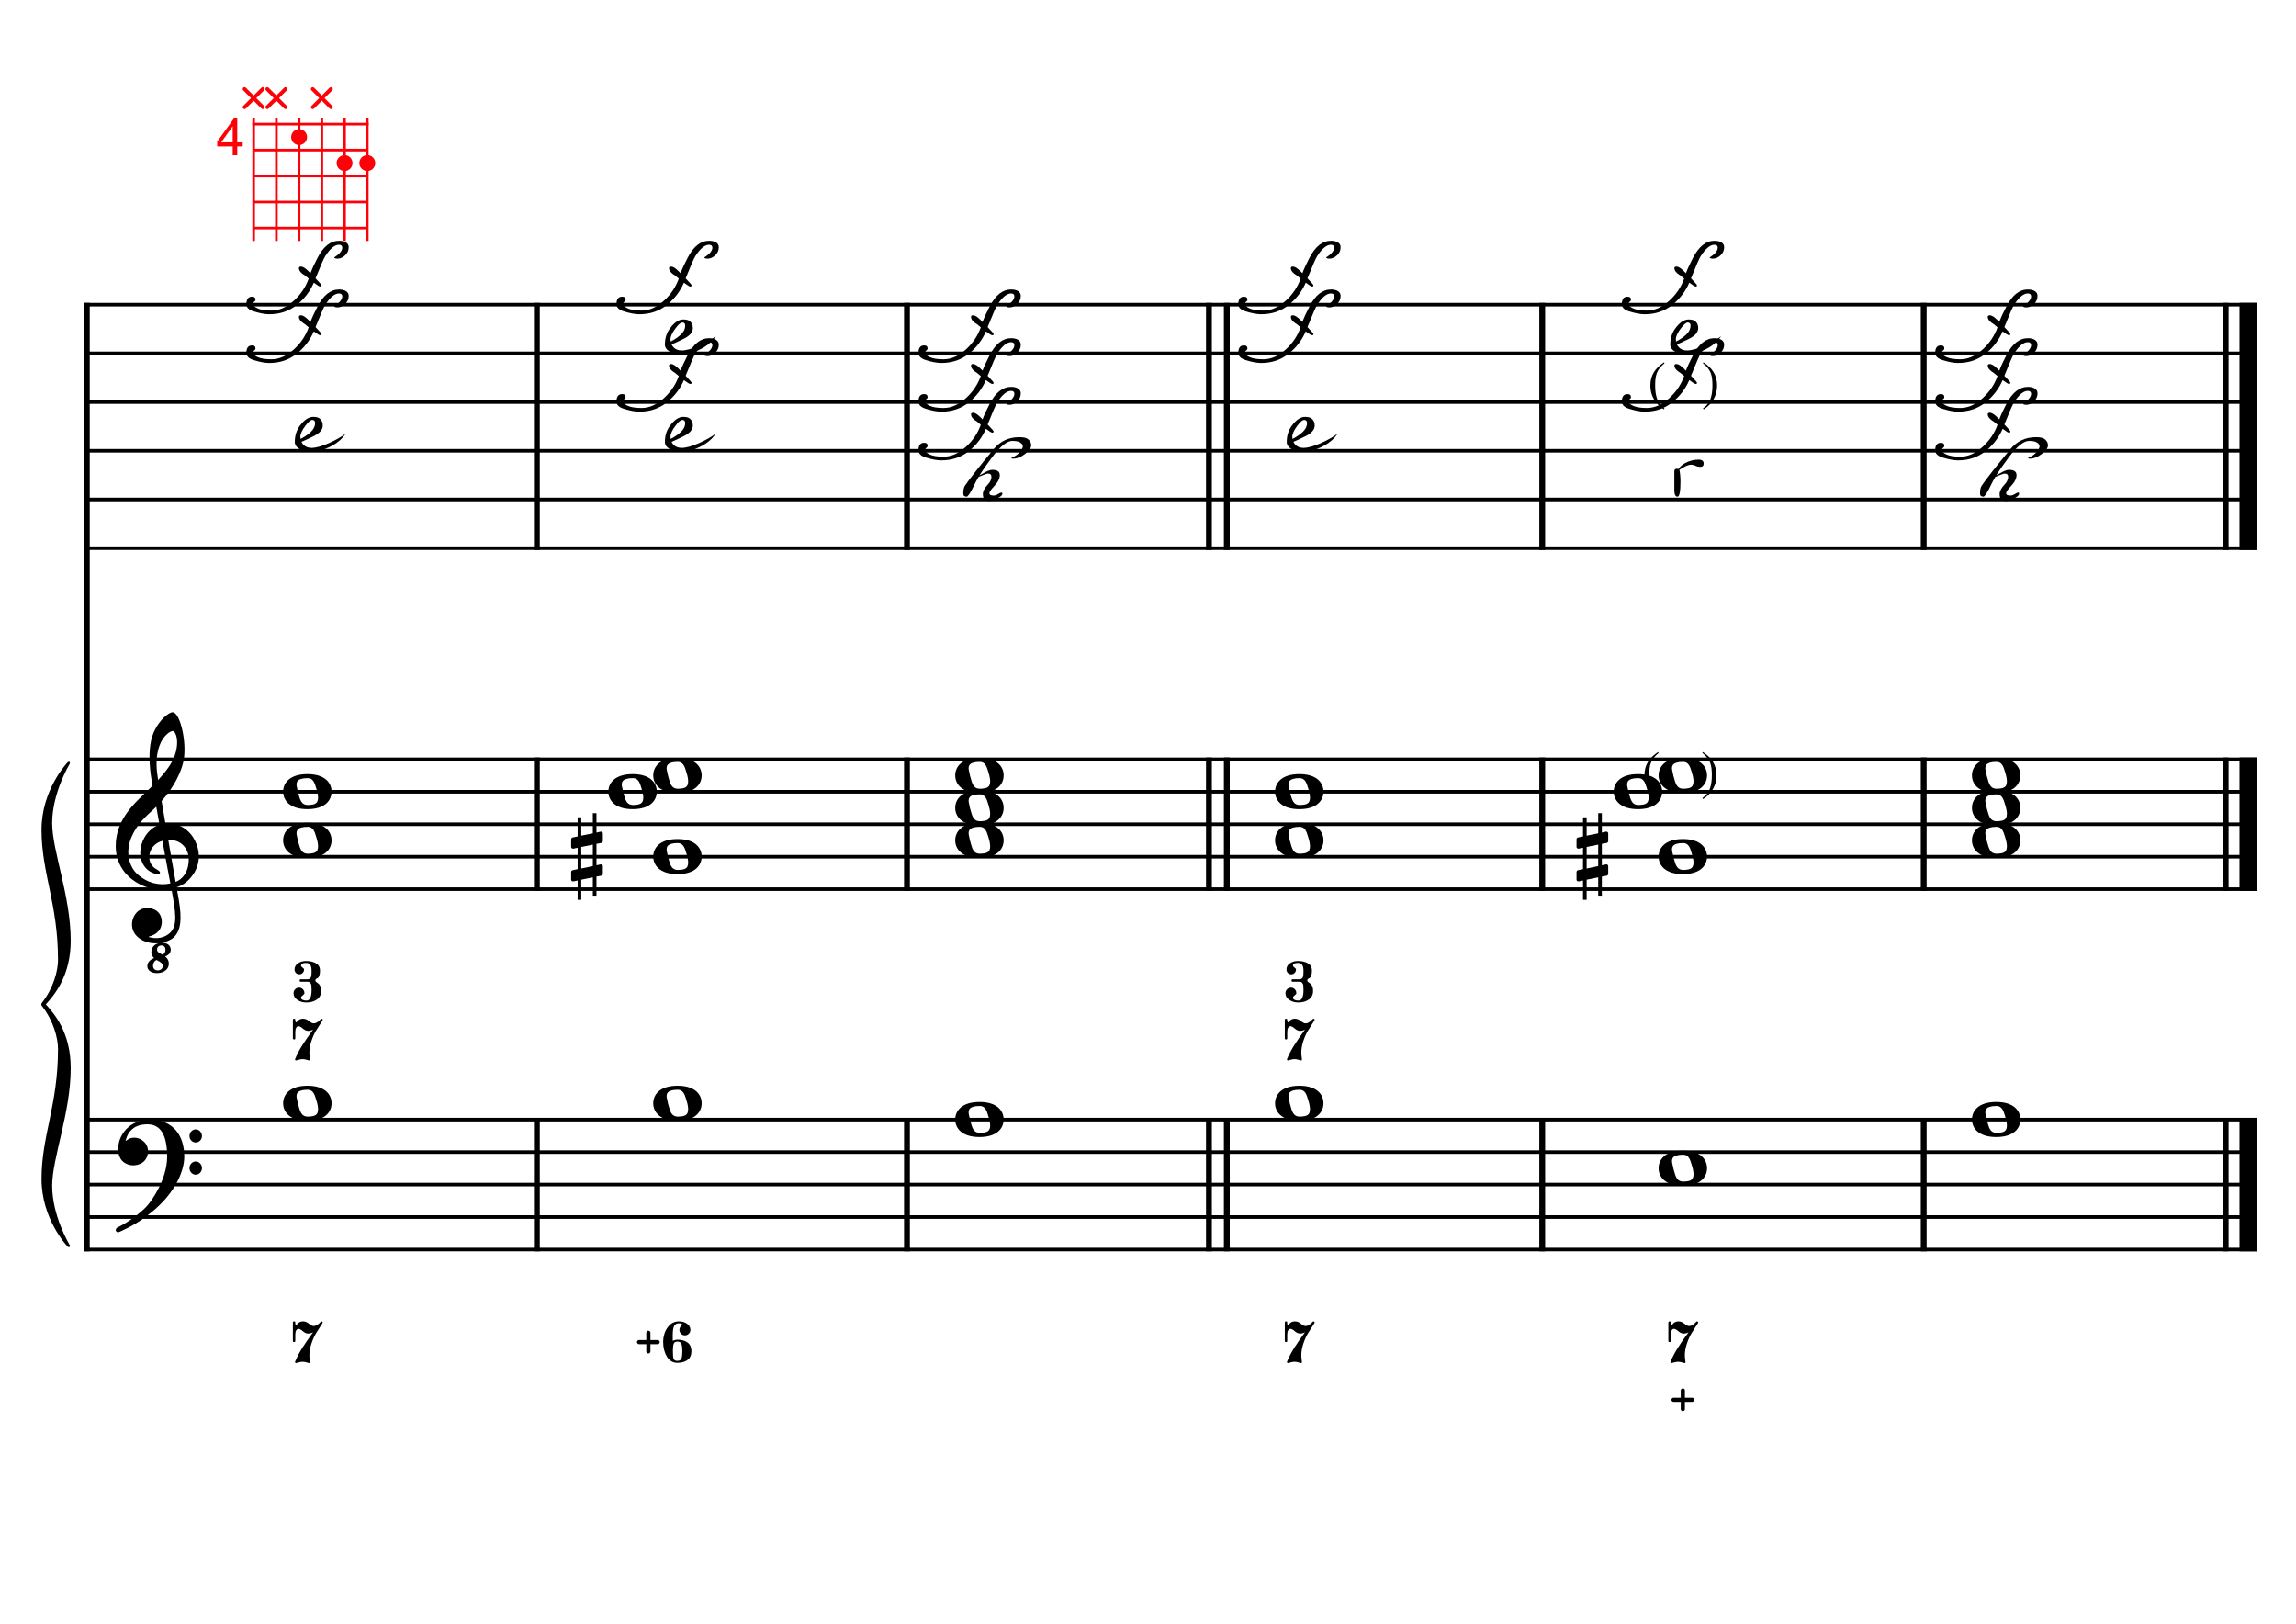 <?xml version="1.0" encoding="UTF-8" standalone="no"?>
<svg width="4209.44px" height="2976.38px" viewBox="0 0 4209.44 2976.38"
 xmlns="http://www.w3.org/2000/svg" xmlns:xlink="http://www.w3.org/1999/xlink" version="1.2" baseProfile="tiny">
<title>LaMineur (24)</title>
<desc>Generated by MuseScore 3.6.2</desc>
<polyline class="StaffLines" fill="none" stroke="#000000" stroke-width="6.55" stroke-linejoin="bevel" points="153.819,558.425 4138.58,558.425"/>
<polyline class="StaffLines" fill="none" stroke="#000000" stroke-width="6.55" stroke-linejoin="bevel" points="153.819,647.717 4138.58,647.717"/>
<polyline class="StaffLines" fill="none" stroke="#000000" stroke-width="6.55" stroke-linejoin="bevel" points="153.819,737.008 4138.58,737.008"/>
<polyline class="StaffLines" fill="none" stroke="#000000" stroke-width="6.55" stroke-linejoin="bevel" points="153.819,826.299 4138.58,826.299"/>
<polyline class="StaffLines" fill="none" stroke="#000000" stroke-width="6.55" stroke-linejoin="bevel" points="153.819,915.591 4138.58,915.591"/>
<polyline class="StaffLines" fill="none" stroke="#000000" stroke-width="6.55" stroke-linejoin="bevel" points="153.819,1004.88 4138.58,1004.88"/>
<polyline class="StaffLines" fill="none" stroke="#000000" stroke-width="6.55" stroke-linejoin="bevel" points="153.819,1391.81 4138.58,1391.81"/>
<polyline class="StaffLines" fill="none" stroke="#000000" stroke-width="6.55" stroke-linejoin="bevel" points="153.819,1451.34 4138.58,1451.34"/>
<polyline class="StaffLines" fill="none" stroke="#000000" stroke-width="6.55" stroke-linejoin="bevel" points="153.819,1510.87 4138.58,1510.87"/>
<polyline class="StaffLines" fill="none" stroke="#000000" stroke-width="6.55" stroke-linejoin="bevel" points="153.819,1570.39 4138.58,1570.39"/>
<polyline class="StaffLines" fill="none" stroke="#000000" stroke-width="6.55" stroke-linejoin="bevel" points="153.819,1629.92 4138.58,1629.92"/>
<polyline class="StaffLines" fill="none" stroke="#000000" stroke-width="6.55" stroke-linejoin="bevel" points="153.819,2052.37 4138.58,2052.37"/>
<polyline class="StaffLines" fill="none" stroke="#000000" stroke-width="6.55" stroke-linejoin="bevel" points="153.819,2111.9 4138.58,2111.9"/>
<polyline class="StaffLines" fill="none" stroke="#000000" stroke-width="6.55" stroke-linejoin="bevel" points="153.819,2171.43 4138.58,2171.43"/>
<polyline class="StaffLines" fill="none" stroke="#000000" stroke-width="6.55" stroke-linejoin="bevel" points="153.819,2230.95 4138.58,2230.95"/>
<polyline class="StaffLines" fill="none" stroke="#000000" stroke-width="6.55" stroke-linejoin="bevel" points="153.819,2290.48 4138.58,2290.48"/>
<path class="Symbol" transform="matrix(2.381,0,0,2.381,3014.89,1421.57)" d="M0,-0.1 C0,7.7 4,14 10.4,18.1 L10.9,17.4 C7.5,14.8 6.3,13.3 5.2,10.1 C4.2,7.2 3.7,4 3.7,-0.2 C3.7,-8.1 4.8,-12.3 10.9,-17.4 L10.5,-18.1 C3.9,-13.6 0,-8.5 0,-0.1"/>
<path class="Symbol" transform="matrix(2.381,0,0,2.381,3129.65,1421.57)" d="M3.7,-0.2 C3.7,4 3.2,7.2 2.2,10.1 C1,13.3 -0.2,14.8 -3.6,17.4 L-3,18.1 C3.4,14.1 7.3,7.6 7.3,-0.1 C7.3,-8.4 3.4,-13.8 -3.2,-18.1 L-3.6,-17.4 C2.6,-12.4 3.7,-8.1 3.7,-0.2"/>
<path class="Symbol" transform="matrix(2.381,0,0,2.381,3025.73,707.244)" d="M0,-0.1 C0,7.7 4,14 10.4,18.1 L10.9,17.4 C7.5,14.8 6.3,13.3 5.2,10.1 C4.2,7.2 3.7,4 3.7,-0.2 C3.7,-8.1 4.8,-12.3 10.9,-17.4 L10.5,-18.1 C3.9,-13.6 0,-8.5 0,-0.1"/>
<path class="Symbol" transform="matrix(2.381,0,0,2.381,3130.74,707.244)" d="M3.7,-0.2 C3.7,4 3.2,7.2 2.2,10.1 C1,13.3 -0.2,14.8 -3.6,17.4 L-3,18.1 C3.4,14.1 7.3,7.6 7.3,-0.1 C7.3,-8.4 3.4,-13.8 -3.2,-18.1 L-3.6,-17.4 C2.6,-12.4 3.7,-8.1 3.7,-0.2"/>
<polyline class="BarLine" fill="none" stroke="#000000" stroke-width="10.71" stroke-linejoin="bevel" points="159.176,2049.1 159.176,2293.76"/>
<polyline class="BarLine" fill="none" stroke="#000000" stroke-width="10.71" stroke-linejoin="bevel" points="984.268,2049.1 984.268,2293.76"/>
<polyline class="BarLine" fill="none" stroke="#000000" stroke-width="10.71" stroke-linejoin="bevel" points="1662.81,2049.1 1662.81,2293.76"/>
<polyline class="BarLine" fill="none" stroke="#000000" stroke-width="10.71" stroke-linejoin="bevel" points="2216.47,2049.1 2216.47,2293.76"/>
<polyline class="BarLine" fill="none" stroke="#000000" stroke-width="10.71" stroke-linejoin="bevel" points="2249.21,2049.1 2249.21,2293.76"/>
<polyline class="BarLine" fill="none" stroke="#000000" stroke-width="10.71" stroke-linejoin="bevel" points="2827.49,2049.1 2827.49,2293.76"/>
<polyline class="BarLine" fill="none" stroke="#000000" stroke-width="10.71" stroke-linejoin="bevel" points="3526.88,2049.1 3526.88,2293.76"/>
<polyline class="BarLine" fill="none" stroke="#000000" stroke-width="10.71" stroke-linejoin="bevel" points="4080.54,2049.1 4080.54,2293.76"/>
<polyline class="BarLine" fill="none" stroke="#000000" stroke-width="32.74" stroke-linejoin="bevel" points="4122.21,2049.1 4122.21,2293.76"/>
<polyline class="BarLine" fill="none" stroke="#000000" stroke-width="10.71" stroke-linejoin="bevel" points="159.176,1388.54 159.176,2052.37"/>
<polyline class="BarLine" fill="none" stroke="#000000" stroke-width="10.71" stroke-linejoin="bevel" points="984.268,1388.54 984.268,1633.2"/>
<polyline class="BarLine" fill="none" stroke="#000000" stroke-width="10.71" stroke-linejoin="bevel" points="1662.81,1388.54 1662.81,1633.2"/>
<polyline class="BarLine" fill="none" stroke="#000000" stroke-width="10.71" stroke-linejoin="bevel" points="2216.47,1388.54 2216.47,1633.2"/>
<polyline class="BarLine" fill="none" stroke="#000000" stroke-width="10.71" stroke-linejoin="bevel" points="2249.21,1388.54 2249.21,1633.2"/>
<polyline class="BarLine" fill="none" stroke="#000000" stroke-width="10.71" stroke-linejoin="bevel" points="2827.49,1388.54 2827.49,1633.2"/>
<polyline class="BarLine" fill="none" stroke="#000000" stroke-width="10.71" stroke-linejoin="bevel" points="3526.88,1388.54 3526.88,1633.2"/>
<polyline class="BarLine" fill="none" stroke="#000000" stroke-width="10.71" stroke-linejoin="bevel" points="4080.54,1388.54 4080.54,1633.2"/>
<polyline class="BarLine" fill="none" stroke="#000000" stroke-width="32.74" stroke-linejoin="bevel" points="4122.21,1388.54 4122.21,1633.2"/>
<polyline class="BarLine" fill="none" stroke="#000000" stroke-width="10.71" stroke-linejoin="bevel" points="159.176,555.151 159.176,1391.81"/>
<polyline class="BarLine" fill="none" stroke="#000000" stroke-width="10.71" stroke-linejoin="bevel" points="984.268,555.151 984.268,1008.16"/>
<polyline class="BarLine" fill="none" stroke="#000000" stroke-width="10.71" stroke-linejoin="bevel" points="1662.81,555.151 1662.81,1008.16"/>
<polyline class="BarLine" fill="none" stroke="#000000" stroke-width="10.71" stroke-linejoin="bevel" points="2216.47,555.151 2216.47,1008.16"/>
<polyline class="BarLine" fill="none" stroke="#000000" stroke-width="10.71" stroke-linejoin="bevel" points="2249.21,555.151 2249.21,1008.16"/>
<polyline class="BarLine" fill="none" stroke="#000000" stroke-width="10.71" stroke-linejoin="bevel" points="2827.49,555.151 2827.49,1008.16"/>
<polyline class="BarLine" fill="none" stroke="#000000" stroke-width="10.71" stroke-linejoin="bevel" points="3526.88,555.151 3526.88,1008.16"/>
<polyline class="BarLine" fill="none" stroke="#000000" stroke-width="10.71" stroke-linejoin="bevel" points="4080.54,555.151 4080.54,1008.16"/>
<polyline class="BarLine" fill="none" stroke="#000000" stroke-width="32.74" stroke-linejoin="bevel" points="4122.21,555.151 4122.21,1008.16"/>
<path class="Accidental" transform="matrix(2.381,0,0,2.381,1047.13,1570.39)" d="M23.3,-10.6 C23.9,-10.7 24.4,-11.4 24.4,-12 L24.4,-17.9 C24.4,-18.7 23.8,-19.3 23,-19.3 L22.8,-19.3 L19.5,-18.6 L19.5,-33.5 L16.7,-33.5 L16.7,-18 L7.8,-16.2 L7.8,-30.3 L5,-30.3 L5,-15.6 L1.1,-14.8 C0.5,-14.7 0,-14 0,-13.4 L0,-13.2 L0,-7.4 L0,-7.6 C0,-6.8 0.6,-6.2 1.4,-6.2 L1.7,-6.2 L5,-6.9 L5,9.6 L1.1,10.4 C0.5,10.5 0,11.2 0,11.8 L0,17.6 C0,18.4 0.6,19 1.4,19 L1.7,19 L5,18.3 L5,33.2 L7.8,33.2 L7.8,17.7 L16.7,15.9 L16.7,30 L19.5,30 L19.5,15.3 L23.3,14.6 C23.9,14.5 24.4,13.8 24.4,13.2 L24.4,7.3 C24.4,6.5 23.8,5.9 23,5.9 L22.8,5.9 L19.5,6.6 L19.5,-9.9 L23.3,-10.6 M7.8,9.1 L7.8,-7.5 L16.7,-9.3 L16.7,7.2 L7.8,9.1 "/>
<path class="Accidental" transform="matrix(2.381,0,0,2.381,2890.36,1570.39)" d="M23.3,-10.6 C23.9,-10.7 24.4,-11.4 24.4,-12 L24.4,-17.9 C24.4,-18.7 23.8,-19.3 23,-19.3 L22.8,-19.3 L19.5,-18.6 L19.5,-33.5 L16.7,-33.5 L16.7,-18 L7.8,-16.2 L7.8,-30.3 L5,-30.3 L5,-15.6 L1.1,-14.8 C0.5,-14.7 0,-14 0,-13.4 L0,-13.2 L0,-7.4 L0,-7.6 C0,-6.8 0.6,-6.2 1.4,-6.2 L1.7,-6.2 L5,-6.9 L5,9.6 L1.1,10.4 C0.5,10.5 0,11.2 0,11.8 L0,17.6 C0,18.4 0.6,19 1.4,19 L1.7,19 L5,18.3 L5,33.2 L7.8,33.2 L7.8,17.7 L16.7,15.9 L16.7,30 L19.5,30 L19.5,15.3 L23.3,14.6 C23.9,14.5 24.4,13.8 24.4,13.2 L24.4,7.3 C24.4,6.5 23.8,5.9 23,5.9 L22.8,5.9 L19.5,6.6 L19.5,-9.9 L23.3,-10.6 M7.8,9.1 L7.8,-7.5 L16.7,-9.3 L16.7,7.2 L7.8,9.1 "/>
<path class="Note" transform="matrix(2.381,0,0,2.381,519.076,2022.61)" d="M18.7,-13.6 C4.9,-13.6 0,-6.6 0,-0.1 C0,6.4 4.9,13.4 18.7,13.4 C32.5,13.4 37.3,6.4 37.3,-0.1 C37.3,-6.6 32.5,-13.6 18.7,-13.6 M10.4,-4.5 C10.3,-4.9 10.3,-5.3 10.3,-5.7 C10.3,-6.5 10.5,-7.3 10.9,-8 C11.6,-9 12.8,-9.7 14.3,-10 C15.6,-10.3 16.3,-10.5 18.9,-10.5 L19,-10.5 C23,-10.5 24.3,-6.8 25.4,-3 L25.7,-2 C26.5,0.6 26.9,2.8 26.9,4.5 C26.9,5.7 26.7,6.8 26.3,7.6 C25.7,8.7 24.7,9.4 23,9.8 C22.1,10 20.6,10.1 20.6,10.1 C20.1,10.1 19.7,10.2 19.3,10.2 C16.1,10.2 14.1,9 12.7,4.7 C11.5,1 11.3,-0.1 10.4,-4.5"/>
<path class="Note" transform="matrix(2.381,0,0,2.381,1197.62,2022.61)" d="M18.7,-13.6 C4.9,-13.6 0,-6.6 0,-0.1 C0,6.4 4.9,13.4 18.7,13.4 C32.5,13.4 37.3,6.4 37.3,-0.1 C37.3,-6.6 32.5,-13.6 18.7,-13.6 M10.4,-4.5 C10.3,-4.9 10.3,-5.3 10.3,-5.7 C10.3,-6.5 10.5,-7.3 10.9,-8 C11.6,-9 12.8,-9.7 14.3,-10 C15.6,-10.3 16.3,-10.5 18.9,-10.5 L19,-10.5 C23,-10.5 24.3,-6.8 25.4,-3 L25.7,-2 C26.5,0.6 26.9,2.8 26.9,4.5 C26.9,5.7 26.7,6.8 26.3,7.6 C25.7,8.7 24.7,9.4 23,9.8 C22.1,10 20.6,10.1 20.6,10.1 C20.1,10.1 19.7,10.2 19.3,10.2 C16.1,10.2 14.1,9 12.7,4.7 C11.5,1 11.3,-0.1 10.4,-4.5"/>
<path class="Note" transform="matrix(2.381,0,0,2.381,1751.27,2052.37)" d="M18.7,-13.6 C4.9,-13.6 0,-6.6 0,-0.1 C0,6.4 4.9,13.4 18.7,13.4 C32.5,13.4 37.3,6.4 37.3,-0.1 C37.3,-6.6 32.5,-13.6 18.7,-13.6 M10.4,-4.5 C10.3,-4.9 10.3,-5.3 10.3,-5.7 C10.3,-6.5 10.5,-7.3 10.9,-8 C11.6,-9 12.8,-9.7 14.3,-10 C15.6,-10.3 16.3,-10.5 18.9,-10.5 L19,-10.5 C23,-10.5 24.3,-6.8 25.4,-3 L25.7,-2 C26.5,0.6 26.9,2.8 26.9,4.5 C26.9,5.7 26.7,6.8 26.3,7.6 C25.7,8.7 24.7,9.4 23,9.8 C22.1,10 20.6,10.1 20.6,10.1 C20.1,10.1 19.7,10.2 19.3,10.2 C16.1,10.2 14.1,9 12.7,4.7 C11.5,1 11.3,-0.1 10.4,-4.5"/>
<path class="Note" transform="matrix(2.381,0,0,2.381,2337.67,2022.61)" d="M18.7,-13.6 C4.9,-13.6 0,-6.6 0,-0.1 C0,6.4 4.9,13.4 18.7,13.4 C32.5,13.4 37.3,6.4 37.3,-0.1 C37.3,-6.6 32.5,-13.6 18.7,-13.6 M10.4,-4.5 C10.3,-4.9 10.3,-5.3 10.3,-5.7 C10.3,-6.5 10.5,-7.3 10.9,-8 C11.6,-9 12.8,-9.7 14.3,-10 C15.6,-10.3 16.3,-10.5 18.9,-10.5 L19,-10.5 C23,-10.5 24.3,-6.8 25.4,-3 L25.7,-2 C26.5,0.6 26.9,2.8 26.9,4.5 C26.9,5.7 26.7,6.8 26.3,7.6 C25.7,8.7 24.7,9.4 23,9.8 C22.1,10 20.6,10.1 20.6,10.1 C20.1,10.1 19.7,10.2 19.3,10.2 C16.1,10.2 14.1,9 12.7,4.7 C11.5,1 11.3,-0.1 10.4,-4.5"/>
<path class="Note" transform="matrix(2.381,0,0,2.381,3040.84,2141.66)" d="M18.7,-13.6 C4.9,-13.6 0,-6.6 0,-0.1 C0,6.4 4.9,13.4 18.7,13.4 C32.5,13.4 37.3,6.4 37.3,-0.1 C37.3,-6.6 32.5,-13.6 18.7,-13.6 M10.4,-4.5 C10.3,-4.9 10.3,-5.3 10.3,-5.7 C10.3,-6.5 10.5,-7.3 10.9,-8 C11.6,-9 12.8,-9.7 14.3,-10 C15.6,-10.3 16.3,-10.5 18.9,-10.5 L19,-10.5 C23,-10.5 24.3,-6.8 25.4,-3 L25.7,-2 C26.5,0.6 26.9,2.8 26.9,4.5 C26.9,5.7 26.7,6.8 26.3,7.6 C25.7,8.7 24.7,9.4 23,9.8 C22.1,10 20.6,10.1 20.6,10.1 C20.1,10.1 19.7,10.2 19.3,10.2 C16.1,10.2 14.1,9 12.7,4.7 C11.5,1 11.3,-0.1 10.4,-4.5"/>
<path class="Note" transform="matrix(2.381,0,0,2.381,3615.35,2052.37)" d="M18.7,-13.6 C4.9,-13.6 0,-6.6 0,-0.1 C0,6.4 4.9,13.4 18.7,13.4 C32.5,13.4 37.3,6.4 37.3,-0.1 C37.3,-6.6 32.5,-13.6 18.7,-13.6 M10.4,-4.5 C10.3,-4.9 10.3,-5.3 10.3,-5.7 C10.3,-6.5 10.5,-7.3 10.9,-8 C11.6,-9 12.8,-9.7 14.3,-10 C15.6,-10.3 16.3,-10.5 18.9,-10.5 L19,-10.5 C23,-10.5 24.3,-6.8 25.4,-3 L25.7,-2 C26.5,0.6 26.9,2.8 26.9,4.5 C26.9,5.7 26.7,6.8 26.3,7.6 C25.7,8.7 24.7,9.4 23,9.8 C22.1,10 20.6,10.1 20.6,10.1 C20.1,10.1 19.7,10.2 19.3,10.2 C16.1,10.2 14.1,9 12.7,4.7 C11.5,1 11.3,-0.1 10.4,-4.5"/>
<path class="Note" transform="matrix(2.381,0,0,2.381,519.076,1540.63)" d="M18.7,-13.6 C4.9,-13.6 0,-6.6 0,-0.1 C0,6.4 4.9,13.4 18.7,13.4 C32.5,13.4 37.3,6.4 37.3,-0.1 C37.3,-6.6 32.5,-13.6 18.7,-13.6 M10.4,-4.5 C10.3,-4.9 10.3,-5.3 10.3,-5.7 C10.3,-6.5 10.5,-7.3 10.9,-8 C11.6,-9 12.8,-9.7 14.3,-10 C15.6,-10.3 16.3,-10.5 18.9,-10.5 L19,-10.5 C23,-10.5 24.3,-6.8 25.4,-3 L25.7,-2 C26.5,0.6 26.9,2.8 26.9,4.5 C26.9,5.7 26.7,6.8 26.3,7.6 C25.7,8.7 24.7,9.4 23,9.8 C22.1,10 20.6,10.1 20.6,10.1 C20.1,10.1 19.7,10.2 19.3,10.2 C16.1,10.2 14.1,9 12.7,4.7 C11.5,1 11.3,-0.1 10.4,-4.5"/>
<path class="Note" transform="matrix(2.381,0,0,2.381,519.076,1451.34)" d="M18.7,-13.6 C4.9,-13.6 0,-6.6 0,-0.1 C0,6.4 4.9,13.4 18.7,13.4 C32.5,13.4 37.3,6.4 37.3,-0.1 C37.3,-6.6 32.5,-13.6 18.7,-13.6 M10.4,-4.5 C10.3,-4.9 10.3,-5.3 10.3,-5.7 C10.3,-6.5 10.5,-7.3 10.9,-8 C11.6,-9 12.8,-9.7 14.3,-10 C15.6,-10.3 16.3,-10.5 18.9,-10.5 L19,-10.5 C23,-10.5 24.3,-6.8 25.4,-3 L25.7,-2 C26.5,0.6 26.9,2.8 26.9,4.5 C26.9,5.7 26.7,6.8 26.3,7.6 C25.7,8.7 24.7,9.4 23,9.8 C22.1,10 20.6,10.1 20.6,10.1 C20.1,10.1 19.7,10.2 19.3,10.2 C16.1,10.2 14.1,9 12.7,4.7 C11.5,1 11.3,-0.1 10.4,-4.5"/>
<path class="Note" transform="matrix(2.381,0,0,2.381,1197.62,1570.39)" d="M18.7,-13.6 C4.9,-13.6 0,-6.6 0,-0.1 C0,6.4 4.9,13.4 18.7,13.4 C32.5,13.4 37.3,6.4 37.3,-0.1 C37.3,-6.6 32.5,-13.6 18.7,-13.6 M10.4,-4.5 C10.3,-4.9 10.3,-5.3 10.3,-5.7 C10.3,-6.5 10.5,-7.3 10.9,-8 C11.6,-9 12.8,-9.7 14.3,-10 C15.6,-10.3 16.3,-10.5 18.9,-10.5 L19,-10.5 C23,-10.5 24.3,-6.8 25.4,-3 L25.7,-2 C26.5,0.6 26.9,2.8 26.9,4.5 C26.9,5.7 26.7,6.8 26.3,7.6 C25.7,8.7 24.7,9.4 23,9.8 C22.1,10 20.6,10.1 20.6,10.1 C20.1,10.1 19.7,10.2 19.3,10.2 C16.1,10.2 14.1,9 12.7,4.7 C11.5,1 11.3,-0.1 10.4,-4.5"/>
<path class="Note" transform="matrix(2.381,0,0,2.381,1115.36,1451.34)" d="M18.7,-13.6 C4.9,-13.6 0,-6.6 0,-0.1 C0,6.4 4.9,13.4 18.7,13.4 C32.5,13.4 37.3,6.4 37.3,-0.1 C37.3,-6.6 32.5,-13.6 18.7,-13.6 M10.4,-4.5 C10.3,-4.9 10.3,-5.3 10.3,-5.7 C10.3,-6.5 10.5,-7.3 10.9,-8 C11.6,-9 12.8,-9.7 14.3,-10 C15.6,-10.3 16.3,-10.5 18.9,-10.5 L19,-10.5 C23,-10.5 24.3,-6.8 25.4,-3 L25.7,-2 C26.5,0.6 26.9,2.8 26.9,4.5 C26.9,5.7 26.7,6.8 26.3,7.6 C25.7,8.7 24.7,9.4 23,9.8 C22.1,10 20.6,10.1 20.6,10.1 C20.1,10.1 19.7,10.2 19.3,10.2 C16.1,10.2 14.1,9 12.7,4.7 C11.5,1 11.3,-0.1 10.4,-4.5"/>
<path class="Note" transform="matrix(2.381,0,0,2.381,1197.62,1421.57)" d="M18.7,-13.6 C4.9,-13.6 0,-6.6 0,-0.1 C0,6.4 4.9,13.4 18.7,13.4 C32.5,13.4 37.3,6.4 37.3,-0.1 C37.3,-6.6 32.5,-13.6 18.7,-13.6 M10.4,-4.5 C10.3,-4.9 10.3,-5.3 10.3,-5.7 C10.3,-6.5 10.5,-7.3 10.9,-8 C11.6,-9 12.8,-9.7 14.3,-10 C15.6,-10.3 16.3,-10.5 18.9,-10.5 L19,-10.5 C23,-10.5 24.3,-6.8 25.4,-3 L25.7,-2 C26.5,0.6 26.9,2.8 26.9,4.5 C26.9,5.7 26.7,6.8 26.3,7.6 C25.7,8.7 24.7,9.4 23,9.8 C22.1,10 20.6,10.1 20.6,10.1 C20.1,10.1 19.7,10.2 19.3,10.2 C16.1,10.2 14.1,9 12.7,4.7 C11.5,1 11.3,-0.1 10.4,-4.5"/>
<path class="Note" transform="matrix(2.381,0,0,2.381,1751.27,1540.63)" d="M18.7,-13.6 C4.9,-13.6 0,-6.6 0,-0.1 C0,6.4 4.9,13.4 18.7,13.4 C32.5,13.4 37.3,6.4 37.3,-0.1 C37.3,-6.6 32.5,-13.6 18.7,-13.6 M10.4,-4.5 C10.3,-4.9 10.3,-5.3 10.3,-5.7 C10.3,-6.5 10.5,-7.3 10.9,-8 C11.6,-9 12.8,-9.7 14.3,-10 C15.6,-10.3 16.3,-10.5 18.9,-10.5 L19,-10.5 C23,-10.5 24.3,-6.8 25.4,-3 L25.7,-2 C26.5,0.6 26.9,2.8 26.9,4.5 C26.9,5.7 26.7,6.8 26.3,7.6 C25.7,8.7 24.7,9.4 23,9.8 C22.1,10 20.6,10.1 20.6,10.1 C20.1,10.1 19.7,10.2 19.3,10.2 C16.1,10.2 14.1,9 12.7,4.7 C11.5,1 11.3,-0.1 10.4,-4.5"/>
<path class="Note" transform="matrix(2.381,0,0,2.381,1751.27,1481.1)" d="M18.7,-13.6 C4.9,-13.6 0,-6.6 0,-0.1 C0,6.4 4.9,13.4 18.7,13.4 C32.5,13.4 37.3,6.4 37.3,-0.1 C37.3,-6.6 32.5,-13.6 18.7,-13.6 M10.4,-4.5 C10.3,-4.9 10.3,-5.3 10.3,-5.7 C10.3,-6.5 10.5,-7.3 10.9,-8 C11.6,-9 12.8,-9.7 14.3,-10 C15.6,-10.3 16.3,-10.5 18.9,-10.5 L19,-10.5 C23,-10.5 24.3,-6.8 25.4,-3 L25.7,-2 C26.5,0.6 26.9,2.8 26.9,4.5 C26.9,5.7 26.7,6.8 26.3,7.6 C25.7,8.7 24.7,9.4 23,9.8 C22.1,10 20.6,10.1 20.6,10.1 C20.1,10.1 19.7,10.2 19.3,10.2 C16.1,10.2 14.1,9 12.7,4.7 C11.5,1 11.3,-0.1 10.4,-4.5"/>
<path class="Note" transform="matrix(2.381,0,0,2.381,1751.27,1421.57)" d="M18.7,-13.6 C4.9,-13.6 0,-6.6 0,-0.1 C0,6.4 4.9,13.4 18.7,13.4 C32.5,13.4 37.3,6.4 37.3,-0.1 C37.3,-6.6 32.5,-13.6 18.7,-13.6 M10.4,-4.5 C10.3,-4.9 10.3,-5.3 10.3,-5.7 C10.3,-6.5 10.5,-7.3 10.9,-8 C11.6,-9 12.8,-9.7 14.3,-10 C15.6,-10.3 16.3,-10.5 18.9,-10.5 L19,-10.5 C23,-10.5 24.3,-6.8 25.4,-3 L25.7,-2 C26.5,0.6 26.9,2.8 26.9,4.5 C26.9,5.7 26.7,6.8 26.3,7.6 C25.7,8.7 24.7,9.4 23,9.8 C22.1,10 20.6,10.1 20.6,10.1 C20.1,10.1 19.7,10.2 19.3,10.2 C16.1,10.2 14.1,9 12.7,4.7 C11.5,1 11.3,-0.1 10.4,-4.5"/>
<path class="Note" transform="matrix(2.381,0,0,2.381,2337.67,1540.63)" d="M18.7,-13.6 C4.9,-13.6 0,-6.6 0,-0.1 C0,6.4 4.9,13.4 18.7,13.4 C32.5,13.4 37.3,6.4 37.3,-0.1 C37.3,-6.6 32.5,-13.6 18.7,-13.6 M10.4,-4.5 C10.3,-4.9 10.3,-5.3 10.3,-5.7 C10.3,-6.5 10.5,-7.3 10.9,-8 C11.6,-9 12.8,-9.7 14.3,-10 C15.6,-10.3 16.3,-10.5 18.9,-10.5 L19,-10.5 C23,-10.5 24.3,-6.8 25.4,-3 L25.7,-2 C26.5,0.6 26.9,2.8 26.9,4.5 C26.9,5.7 26.7,6.8 26.3,7.6 C25.7,8.7 24.7,9.4 23,9.8 C22.1,10 20.6,10.1 20.6,10.1 C20.1,10.1 19.7,10.2 19.3,10.2 C16.1,10.2 14.1,9 12.7,4.7 C11.5,1 11.3,-0.1 10.4,-4.5"/>
<path class="Note" transform="matrix(2.381,0,0,2.381,2337.67,1451.34)" d="M18.7,-13.6 C4.9,-13.6 0,-6.6 0,-0.1 C0,6.4 4.9,13.4 18.7,13.4 C32.5,13.4 37.3,6.4 37.3,-0.1 C37.3,-6.6 32.5,-13.6 18.7,-13.6 M10.4,-4.5 C10.3,-4.9 10.3,-5.3 10.3,-5.7 C10.3,-6.5 10.5,-7.3 10.9,-8 C11.6,-9 12.8,-9.7 14.3,-10 C15.6,-10.3 16.3,-10.5 18.9,-10.5 L19,-10.5 C23,-10.5 24.3,-6.8 25.4,-3 L25.7,-2 C26.5,0.6 26.9,2.8 26.9,4.5 C26.9,5.7 26.7,6.8 26.3,7.6 C25.7,8.7 24.7,9.4 23,9.8 C22.1,10 20.6,10.1 20.6,10.1 C20.1,10.1 19.7,10.2 19.3,10.2 C16.1,10.2 14.1,9 12.7,4.7 C11.5,1 11.3,-0.1 10.4,-4.5"/>
<path class="Note" transform="matrix(2.381,0,0,2.381,3040.84,1570.39)" d="M18.7,-13.6 C4.9,-13.6 0,-6.6 0,-0.1 C0,6.4 4.9,13.4 18.7,13.4 C32.5,13.4 37.3,6.4 37.3,-0.1 C37.3,-6.6 32.5,-13.6 18.7,-13.6 M10.4,-4.5 C10.3,-4.9 10.3,-5.3 10.3,-5.7 C10.3,-6.5 10.5,-7.3 10.9,-8 C11.6,-9 12.8,-9.7 14.3,-10 C15.6,-10.3 16.3,-10.5 18.9,-10.5 L19,-10.5 C23,-10.5 24.3,-6.8 25.4,-3 L25.7,-2 C26.5,0.6 26.9,2.8 26.9,4.5 C26.9,5.7 26.7,6.8 26.3,7.6 C25.7,8.7 24.7,9.4 23,9.8 C22.1,10 20.6,10.1 20.6,10.1 C20.1,10.1 19.7,10.2 19.3,10.2 C16.1,10.2 14.1,9 12.7,4.7 C11.5,1 11.3,-0.1 10.4,-4.5"/>
<path class="Note" transform="matrix(2.381,0,0,2.381,2958.58,1451.34)" d="M18.7,-13.6 C4.9,-13.6 0,-6.6 0,-0.1 C0,6.4 4.9,13.4 18.7,13.4 C32.5,13.4 37.3,6.4 37.3,-0.1 C37.3,-6.6 32.5,-13.6 18.7,-13.6 M10.4,-4.5 C10.3,-4.9 10.3,-5.3 10.3,-5.7 C10.3,-6.5 10.5,-7.3 10.9,-8 C11.6,-9 12.8,-9.7 14.3,-10 C15.6,-10.3 16.3,-10.5 18.9,-10.5 L19,-10.5 C23,-10.5 24.3,-6.8 25.4,-3 L25.7,-2 C26.5,0.6 26.9,2.8 26.9,4.5 C26.9,5.7 26.7,6.8 26.3,7.6 C25.7,8.7 24.7,9.4 23,9.8 C22.1,10 20.6,10.1 20.6,10.1 C20.1,10.1 19.7,10.2 19.3,10.2 C16.1,10.2 14.1,9 12.7,4.7 C11.5,1 11.3,-0.1 10.4,-4.5"/>
<path class="Note" transform="matrix(2.381,0,0,2.381,3040.84,1421.57)" d="M18.7,-13.6 C4.9,-13.6 0,-6.6 0,-0.1 C0,6.4 4.9,13.4 18.7,13.4 C32.5,13.4 37.3,6.4 37.3,-0.1 C37.3,-6.6 32.5,-13.6 18.7,-13.6 M10.4,-4.5 C10.3,-4.9 10.3,-5.3 10.3,-5.7 C10.3,-6.5 10.5,-7.3 10.9,-8 C11.6,-9 12.8,-9.7 14.3,-10 C15.6,-10.3 16.3,-10.5 18.9,-10.5 L19,-10.5 C23,-10.5 24.3,-6.8 25.4,-3 L25.7,-2 C26.5,0.6 26.9,2.8 26.9,4.5 C26.9,5.7 26.7,6.8 26.3,7.6 C25.7,8.7 24.7,9.4 23,9.8 C22.1,10 20.6,10.1 20.6,10.1 C20.1,10.1 19.7,10.2 19.3,10.2 C16.1,10.2 14.1,9 12.7,4.7 C11.5,1 11.3,-0.1 10.4,-4.5"/>
<path class="Note" transform="matrix(2.381,0,0,2.381,3615.35,1540.63)" d="M18.7,-13.6 C4.9,-13.6 0,-6.6 0,-0.1 C0,6.4 4.9,13.4 18.7,13.4 C32.5,13.4 37.3,6.4 37.3,-0.1 C37.3,-6.6 32.5,-13.6 18.7,-13.6 M10.4,-4.5 C10.3,-4.9 10.3,-5.3 10.3,-5.7 C10.3,-6.5 10.5,-7.3 10.9,-8 C11.6,-9 12.8,-9.7 14.3,-10 C15.6,-10.3 16.3,-10.5 18.9,-10.5 L19,-10.5 C23,-10.5 24.3,-6.8 25.4,-3 L25.7,-2 C26.5,0.6 26.9,2.8 26.9,4.5 C26.9,5.7 26.7,6.8 26.3,7.6 C25.7,8.7 24.7,9.4 23,9.8 C22.1,10 20.6,10.1 20.6,10.1 C20.1,10.1 19.7,10.2 19.3,10.2 C16.1,10.2 14.1,9 12.7,4.7 C11.5,1 11.3,-0.1 10.4,-4.5"/>
<path class="Note" transform="matrix(2.381,0,0,2.381,3615.35,1481.1)" d="M18.7,-13.6 C4.9,-13.6 0,-6.6 0,-0.1 C0,6.4 4.9,13.4 18.7,13.4 C32.5,13.4 37.3,6.4 37.3,-0.1 C37.3,-6.6 32.5,-13.6 18.7,-13.6 M10.4,-4.5 C10.3,-4.9 10.3,-5.3 10.3,-5.7 C10.3,-6.5 10.5,-7.3 10.9,-8 C11.6,-9 12.8,-9.7 14.3,-10 C15.6,-10.3 16.3,-10.5 18.9,-10.5 L19,-10.5 C23,-10.5 24.3,-6.8 25.4,-3 L25.7,-2 C26.5,0.6 26.9,2.8 26.9,4.5 C26.9,5.7 26.7,6.8 26.3,7.6 C25.7,8.7 24.7,9.4 23,9.8 C22.1,10 20.6,10.1 20.6,10.1 C20.1,10.1 19.7,10.2 19.3,10.2 C16.1,10.2 14.1,9 12.7,4.7 C11.5,1 11.3,-0.1 10.4,-4.5"/>
<path class="Note" transform="matrix(2.381,0,0,2.381,3615.35,1421.57)" d="M18.7,-13.6 C4.9,-13.6 0,-6.6 0,-0.1 C0,6.4 4.9,13.4 18.7,13.4 C32.5,13.4 37.3,6.4 37.3,-0.1 C37.3,-6.6 32.5,-13.6 18.7,-13.6 M10.4,-4.5 C10.3,-4.9 10.3,-5.3 10.3,-5.7 C10.3,-6.5 10.5,-7.3 10.9,-8 C11.6,-9 12.8,-9.7 14.3,-10 C15.6,-10.3 16.3,-10.5 18.9,-10.5 L19,-10.5 C23,-10.5 24.3,-6.8 25.4,-3 L25.7,-2 C26.5,0.6 26.9,2.8 26.9,4.5 C26.9,5.7 26.7,6.8 26.3,7.6 C25.7,8.7 24.7,9.4 23,9.8 C22.1,10 20.6,10.1 20.6,10.1 C20.1,10.1 19.7,10.2 19.3,10.2 C16.1,10.2 14.1,9 12.7,4.7 C11.5,1 11.3,-0.1 10.4,-4.5"/>
<path class="Note" d="M612.77,561.187 C617.109,558.243 620.247,555.803 622.183,553.866 C625.747,550.07 627.529,546.583 627.529,543.407 C627.529,539.766 625.515,537.945 621.486,537.945 C613.661,537.945 605.294,544.84 596.385,558.631 C593.673,562.814 587.708,576.45 578.488,599.537 C585.848,607.129 589.528,611.429 589.528,612.436 C589.528,613.831 588.637,614.528 586.855,614.528 C585.461,614.528 581.626,612.165 575.35,607.439 C568.533,623.321 558.19,636.879 544.322,648.113 C530.144,659.579 513.216,665.312 493.538,665.312 C486.023,665.312 476.61,663.569 465.299,660.083 C456.234,657.294 451.702,652.839 451.702,646.719 C451.702,637.654 455.188,633.122 462.161,633.122 C466.345,633.122 468.436,635.059 468.436,638.932 C468.436,640.172 467.468,641.489 465.531,642.884 C464.524,643.581 464.02,644.937 464.02,646.951 C464.02,649.353 466.693,651.832 472.039,654.388 C477.85,657.178 486.372,658.572 497.605,658.572 C512.093,658.572 526.077,652.297 539.558,639.746 C551.798,628.357 560.592,615.109 565.937,600.002 C563.846,598.297 561.599,596.438 559.197,594.424 C551.76,590.008 548.041,585.475 548.041,580.827 C548.041,578.89 549.319,577.922 551.876,577.922 C555.285,577.922 559.894,580.827 565.705,586.638 C566.945,587.877 568.107,589.039 569.191,590.124 C571.903,582.686 576.241,573.235 582.207,561.768 C592.976,541.005 606.069,530.624 621.486,530.624 C626.987,530.624 631.325,531.67 634.502,533.762 C637.678,535.853 639.267,538.72 639.267,542.361 C639.267,548.172 637.136,553.091 632.875,557.12 C628.459,561.304 623.849,563.395 619.046,563.395 C614.862,563.395 612.77,562.659 612.77,561.187"/>
<path class="Note" d="M633.688,794.854 C627.336,804.848 617.303,813.138 603.59,819.723 C591.659,825.456 580.503,828.323 570.121,828.323 C561.831,828.323 554.936,826.657 549.435,823.326 C543.47,819.684 540.487,815.346 540.487,810.31 C540.487,798.921 543.47,789.121 549.435,780.909 C557.57,769.752 565.782,764.174 574.072,764.174 C579.96,764.174 584.144,765.336 586.623,767.661 C590.032,770.682 591.736,774.827 591.736,780.095 C591.736,787.533 586.197,794.002 575.118,799.502 C564.349,804.848 556.873,808.334 552.689,809.961 C553.619,811.898 554.82,813.641 556.292,815.191 C559.933,819.065 564.892,821.001 571.167,821.001 C579.069,821.001 589.683,818.096 603.009,812.286 C615.792,806.63 626.018,800.819 633.688,794.854 M551.062,804.616 C556.873,801.672 562.18,798.224 566.983,794.273 C574.111,788.462 577.675,782.187 577.675,775.447 C577.675,771.651 575.932,769.752 572.445,769.752 C569.501,769.752 565.473,773.123 560.359,779.863 C553.929,788.23 550.714,795.048 550.714,800.316 C550.714,801.788 550.83,803.221 551.062,804.616"/>
<path class="Note" d="M612.77,471.896 C617.109,468.952 620.247,466.512 622.183,464.575 C625.747,460.778 627.529,457.292 627.529,454.116 C627.529,450.474 625.515,448.654 621.486,448.654 C613.661,448.654 605.294,455.549 596.385,469.339 C593.673,473.523 587.708,487.158 578.488,510.246 C585.848,517.838 589.528,522.138 589.528,523.145 C589.528,524.54 588.637,525.237 586.855,525.237 C585.461,525.237 581.626,522.874 575.35,518.148 C568.533,534.03 558.19,547.588 544.322,558.822 C530.144,570.288 513.216,576.021 493.538,576.021 C486.023,576.021 476.61,574.278 465.299,570.791 C456.234,568.002 451.702,563.548 451.702,557.427 C451.702,548.363 455.188,543.831 462.161,543.831 C466.345,543.831 468.436,545.767 468.436,549.641 C468.436,550.881 467.468,552.198 465.531,553.592 C464.524,554.29 464.02,555.645 464.02,557.66 C464.02,560.061 466.693,562.541 472.039,565.097 C477.85,567.886 486.372,569.281 497.605,569.281 C512.093,569.281 526.077,563.005 539.558,550.455 C551.798,539.066 560.592,525.818 565.937,510.71 C563.846,509.006 561.599,507.147 559.197,505.132 C551.76,500.716 548.041,496.184 548.041,491.536 C548.041,489.599 549.319,488.63 551.876,488.63 C555.285,488.63 559.894,491.536 565.705,497.346 C566.945,498.586 568.107,499.748 569.191,500.832 C571.903,493.395 576.241,483.943 582.207,472.477 C592.976,451.714 606.069,441.332 621.486,441.332 C626.987,441.332 631.325,442.378 634.502,444.47 C637.678,446.562 639.267,449.429 639.267,453.07 C639.267,458.88 637.136,463.8 632.875,467.829 C628.459,472.012 623.849,474.104 619.046,474.104 C614.862,474.104 612.77,473.368 612.77,471.896"/>
<path class="Note" d="M1312.23,616.271 C1305.88,626.265 1295.85,634.555 1282.13,641.14 C1270.2,646.874 1259.04,649.74 1248.66,649.74 C1240.37,649.74 1233.48,648.074 1227.98,644.743 C1222.01,641.102 1219.03,636.763 1219.03,631.727 C1219.03,620.339 1222.01,610.538 1227.98,602.326 C1236.11,591.17 1244.32,585.592 1252.61,585.592 C1258.5,585.592 1262.69,586.754 1265.17,589.078 C1268.57,592.099 1270.28,596.244 1270.28,601.513 C1270.28,608.95 1264.74,615.419 1253.66,620.92 C1242.89,626.265 1235.42,629.752 1231.23,631.379 C1232.16,633.316 1233.36,635.059 1234.83,636.608 C1238.48,640.482 1243.43,642.419 1249.71,642.419 C1257.61,642.419 1268.23,639.513 1281.55,633.703 C1294.33,628.047 1304.56,622.237 1312.23,616.271 M1229.6,626.033 C1235.42,623.089 1240.72,619.641 1245.53,615.69 C1252.65,609.88 1256.22,603.604 1256.22,596.864 C1256.22,593.068 1254.47,591.17 1250.99,591.17 C1248.04,591.17 1244.02,594.54 1238.9,601.28 C1232.47,609.647 1229.26,616.465 1229.26,621.733 C1229.26,623.205 1229.37,624.638 1229.6,626.033"/>
<path class="Note" d="M1312.23,794.854 C1305.88,804.848 1295.85,813.138 1282.13,819.723 C1270.2,825.456 1259.04,828.323 1248.66,828.323 C1240.37,828.323 1233.48,826.657 1227.98,823.326 C1222.01,819.684 1219.03,815.346 1219.03,810.31 C1219.03,798.921 1222.01,789.121 1227.98,780.909 C1236.11,769.752 1244.32,764.174 1252.61,764.174 C1258.5,764.174 1262.69,765.336 1265.17,767.661 C1268.57,770.682 1270.28,774.827 1270.28,780.095 C1270.28,787.533 1264.74,794.002 1253.66,799.502 C1242.89,804.848 1235.42,808.334 1231.23,809.961 C1232.16,811.898 1233.36,813.641 1234.83,815.191 C1238.48,819.065 1243.43,821.001 1249.71,821.001 C1257.61,821.001 1268.23,818.096 1281.55,812.286 C1294.33,806.63 1304.56,800.819 1312.23,794.854 M1229.6,804.616 C1235.42,801.672 1240.72,798.224 1245.53,794.273 C1252.65,788.462 1256.22,782.187 1256.22,775.447 C1256.22,771.651 1254.47,769.752 1250.99,769.752 C1248.04,769.752 1244.02,773.123 1238.9,779.863 C1232.47,788.23 1229.26,795.048 1229.26,800.316 C1229.26,801.788 1229.37,803.221 1229.6,804.616"/>
<path class="Note" d="M1291.31,471.896 C1295.65,468.952 1298.79,466.512 1300.73,464.575 C1304.29,460.778 1306.07,457.292 1306.07,454.116 C1306.07,450.474 1304.06,448.654 1300.03,448.654 C1292.2,448.654 1283.84,455.549 1274.93,469.339 C1272.22,473.523 1266.25,487.158 1257.03,510.246 C1264.39,517.838 1268.07,522.138 1268.07,523.145 C1268.07,524.54 1267.18,525.237 1265.4,525.237 C1264,525.237 1260.17,522.874 1253.89,518.148 C1247.08,534.03 1236.73,547.588 1222.86,558.822 C1208.69,570.288 1191.76,576.021 1172.08,576.021 C1164.57,576.021 1155.15,574.278 1143.84,570.791 C1134.78,568.002 1130.24,563.548 1130.24,557.427 C1130.24,548.363 1133.73,543.831 1140.7,543.831 C1144.89,543.831 1146.98,545.767 1146.98,549.641 C1146.98,550.881 1146.01,552.198 1144.07,553.592 C1143.07,554.29 1142.56,555.645 1142.56,557.66 C1142.56,560.061 1145.24,562.541 1150.58,565.097 C1156.39,567.886 1164.91,569.281 1176.15,569.281 C1190.64,569.281 1204.62,563.005 1218.1,550.455 C1230.34,539.066 1239.13,525.818 1244.48,510.71 C1242.39,509.006 1240.14,507.147 1237.74,505.132 C1230.3,500.716 1226.58,496.184 1226.58,491.536 C1226.58,489.599 1227.86,488.63 1230.42,488.63 C1233.83,488.63 1238.44,491.536 1244.25,497.346 C1245.49,498.586 1246.65,499.748 1247.73,500.832 C1250.45,493.395 1254.78,483.943 1260.75,472.477 C1271.52,451.714 1284.61,441.332 1300.03,441.332 C1305.53,441.332 1309.87,442.378 1313.04,444.47 C1316.22,446.562 1317.81,449.429 1317.81,453.07 C1317.81,458.88 1315.68,463.8 1311.42,467.829 C1307,472.012 1302.39,474.104 1297.59,474.104 C1293.4,474.104 1291.31,473.368 1291.31,471.896"/>
<path class="Note" d="M1291.31,650.479 C1295.65,647.535 1298.79,645.094 1300.73,643.157 C1304.29,639.361 1306.07,635.875 1306.07,632.698 C1306.07,629.057 1304.06,627.236 1300.03,627.236 C1292.2,627.236 1283.84,634.132 1274.93,647.922 C1272.22,652.106 1266.25,665.741 1257.03,688.828 C1264.39,696.421 1268.07,700.721 1268.07,701.728 C1268.07,703.122 1267.18,703.819 1265.4,703.819 C1264,703.819 1260.17,701.457 1253.89,696.731 C1247.08,712.613 1236.73,726.171 1222.86,737.404 C1208.69,748.871 1191.76,754.604 1172.08,754.604 C1164.57,754.604 1155.15,752.86 1143.84,749.374 C1134.78,746.585 1130.24,742.13 1130.24,736.01 C1130.24,726.945 1133.73,722.413 1140.7,722.413 C1144.89,722.413 1146.98,724.35 1146.98,728.224 C1146.98,729.463 1146.01,730.78 1144.07,732.175 C1143.07,732.872 1142.56,734.228 1142.56,736.242 C1142.56,738.644 1145.24,741.123 1150.58,743.68 C1156.39,746.469 1164.91,747.863 1176.15,747.863 C1190.64,747.863 1204.62,741.588 1218.1,729.037 C1230.34,717.649 1239.13,704.401 1244.48,689.293 C1242.39,687.589 1240.14,685.729 1237.74,683.715 C1230.3,679.299 1226.58,674.767 1226.58,670.118 C1226.58,668.181 1227.86,667.213 1230.42,667.213 C1233.83,667.213 1238.44,670.118 1244.25,675.929 C1245.49,677.168 1246.65,678.331 1247.73,679.415 C1250.45,671.978 1254.78,662.526 1260.75,651.06 C1271.52,630.297 1284.61,619.915 1300.03,619.915 C1305.53,619.915 1309.87,620.961 1313.04,623.053 C1316.22,625.145 1317.81,628.011 1317.81,631.652 C1317.81,637.463 1315.68,642.383 1311.42,646.411 C1307,650.595 1302.39,652.687 1297.59,652.687 C1293.4,652.687 1291.31,651.951 1291.31,650.479"/>
<path class="Note" d="M1844.97,561.187 C1849.31,558.243 1852.44,555.803 1854.38,553.866 C1857.95,550.07 1859.73,546.583 1859.73,543.407 C1859.73,539.766 1857.71,537.945 1853.68,537.945 C1845.86,537.945 1837.49,544.84 1828.58,558.631 C1825.87,562.814 1819.91,576.45 1810.69,599.537 C1818.05,607.129 1821.73,611.429 1821.73,612.436 C1821.73,613.831 1820.84,614.528 1819.05,614.528 C1817.66,614.528 1813.82,612.165 1807.55,607.439 C1800.73,623.321 1790.39,636.879 1776.52,648.113 C1762.34,659.579 1745.41,665.312 1725.74,665.312 C1718.22,665.312 1708.81,663.569 1697.5,660.083 C1688.43,657.294 1683.9,652.839 1683.9,646.719 C1683.9,637.654 1687.39,633.122 1694.36,633.122 C1698.54,633.122 1700.63,635.059 1700.63,638.932 C1700.63,640.172 1699.67,641.489 1697.73,642.884 C1696.72,643.581 1696.22,644.937 1696.22,646.951 C1696.22,649.353 1698.89,651.832 1704.24,654.388 C1710.05,657.178 1718.57,658.572 1729.8,658.572 C1744.29,658.572 1758.27,652.297 1771.76,639.746 C1784,628.357 1792.79,615.109 1798.14,600.002 C1796.04,598.297 1793.8,596.438 1791.4,594.424 C1783.96,590.008 1780.24,585.475 1780.24,580.827 C1780.24,578.89 1781.52,577.922 1784.07,577.922 C1787.48,577.922 1792.09,580.827 1797.9,586.638 C1799.14,587.877 1800.3,589.039 1801.39,590.124 C1804.1,582.686 1808.44,573.235 1814.4,561.768 C1825.17,541.005 1838.27,530.624 1853.68,530.624 C1859.18,530.624 1863.52,531.67 1866.7,533.762 C1869.88,535.853 1871.46,538.72 1871.46,542.361 C1871.46,548.172 1869.33,553.091 1865.07,557.12 C1860.66,561.304 1856.05,563.395 1851.24,563.395 C1847.06,563.395 1844.97,562.659 1844.97,561.187"/>
<path class="Note" d="M1772.34,910.409 C1768.15,910.409 1766.06,908.511 1766.06,904.715 C1766.06,898.284 1767.03,893.558 1768.97,890.537 C1777.02,878.606 1794.53,856.293 1821.49,823.599 C1833.66,808.802 1849.35,801.403 1868.56,801.403 C1876,801.403 1881.15,802.449 1884.02,804.541 C1888.43,807.795 1890.64,811.707 1890.64,816.278 C1890.64,821.082 1886.77,826.427 1879.02,832.315 C1871.66,837.893 1864.69,840.682 1858.1,840.682 C1855.54,840.682 1854.27,840.411 1854.27,839.869 C1854.27,839.094 1855.5,838.281 1857.98,837.429 C1861.32,836.189 1864.88,833.671 1868.68,829.875 C1873.01,825.459 1875.18,821.469 1875.18,817.905 C1875.18,815.503 1873.52,813.218 1870.19,811.049 C1867.24,809.189 1862.48,808.26 1855.89,808.26 C1846.29,808.26 1834.16,817.944 1819.52,837.312 C1809.76,850.25 1801.85,861.639 1795.81,871.478 C1798.76,869.851 1802.28,867.876 1806.39,865.552 C1811.42,862.685 1815.76,861.252 1819.4,861.252 C1828.47,861.252 1833,864.506 1833,871.013 C1833,877.444 1829.28,884.494 1821.84,892.164 C1816.57,897.587 1813.94,901.616 1813.94,904.25 C1813.94,906.961 1816.57,908.317 1821.84,908.317 C1824.48,908.317 1827.19,907.388 1829.98,905.528 C1832.77,903.746 1834.82,902.855 1836.14,902.855 C1837.22,902.855 1837.76,903.553 1837.76,904.947 C1837.76,907.194 1835.59,909.557 1831.26,912.036 C1823.97,916.22 1818.12,918.311 1813.71,918.311 C1805.88,918.311 1801.97,914.128 1801.97,905.761 C1801.97,900.492 1804.99,894.643 1811.03,888.213 C1815.45,883.487 1817.66,878.8 1817.66,874.151 C1817.66,870.123 1815.49,868.108 1811.15,868.108 C1809.45,868.108 1803.79,870.123 1794.18,874.151 C1791.32,878.955 1788.92,883.371 1786.98,887.399 C1779.62,902.739 1774.74,910.409 1772.34,910.409"/>
<path class="Note" d="M1844.97,739.77 C1849.31,736.826 1852.44,734.386 1854.38,732.449 C1857.95,728.652 1859.73,725.166 1859.73,721.99 C1859.73,718.348 1857.71,716.528 1853.68,716.528 C1845.86,716.528 1837.49,723.423 1828.58,737.213 C1825.87,741.397 1819.91,755.032 1810.69,778.12 C1818.05,785.712 1821.73,790.012 1821.73,791.019 C1821.73,792.414 1820.84,793.111 1819.05,793.111 C1817.66,793.111 1813.82,790.748 1807.55,786.022 C1800.73,801.904 1790.39,815.462 1776.52,826.696 C1762.34,838.162 1745.41,843.895 1725.74,843.895 C1718.22,843.895 1708.81,842.152 1697.5,838.666 C1688.43,835.876 1683.9,831.422 1683.9,825.301 C1683.9,816.237 1687.39,811.705 1694.36,811.705 C1698.54,811.705 1700.63,813.641 1700.63,817.515 C1700.63,818.755 1699.67,820.072 1697.73,821.466 C1696.72,822.164 1696.22,823.519 1696.22,825.534 C1696.22,827.935 1698.89,830.415 1704.24,832.971 C1710.05,835.76 1718.57,837.155 1729.8,837.155 C1744.29,837.155 1758.27,830.879 1771.76,818.329 C1784,806.94 1792.79,793.692 1798.14,778.584 C1796.04,776.88 1793.8,775.021 1791.4,773.006 C1783.96,768.59 1780.24,764.058 1780.24,759.41 C1780.24,757.473 1781.52,756.504 1784.07,756.504 C1787.48,756.504 1792.09,759.41 1797.9,765.22 C1799.14,766.46 1800.3,767.622 1801.39,768.707 C1804.1,761.269 1808.44,751.817 1814.4,740.351 C1825.17,719.588 1838.27,709.207 1853.68,709.207 C1859.18,709.207 1863.52,710.252 1866.7,712.344 C1869.88,714.436 1871.46,717.303 1871.46,720.944 C1871.46,726.754 1869.33,731.674 1865.07,735.703 C1860.66,739.886 1856.05,741.978 1851.24,741.978 C1847.06,741.978 1844.97,741.242 1844.97,739.77"/>
<path class="Note" d="M1844.97,650.479 C1849.31,647.535 1852.44,645.094 1854.38,643.157 C1857.95,639.361 1859.73,635.875 1859.73,632.698 C1859.73,629.057 1857.71,627.236 1853.68,627.236 C1845.86,627.236 1837.49,634.132 1828.58,647.922 C1825.87,652.106 1819.91,665.741 1810.69,688.828 C1818.05,696.421 1821.73,700.721 1821.73,701.728 C1821.73,703.122 1820.84,703.819 1819.05,703.819 C1817.66,703.819 1813.82,701.457 1807.55,696.731 C1800.73,712.613 1790.39,726.171 1776.52,737.404 C1762.34,748.871 1745.41,754.604 1725.74,754.604 C1718.22,754.604 1708.81,752.86 1697.5,749.374 C1688.43,746.585 1683.9,742.13 1683.9,736.01 C1683.9,726.945 1687.39,722.413 1694.36,722.413 C1698.54,722.413 1700.63,724.35 1700.63,728.224 C1700.63,729.463 1699.67,730.78 1697.73,732.175 C1696.72,732.872 1696.22,734.228 1696.22,736.242 C1696.22,738.644 1698.89,741.123 1704.24,743.68 C1710.05,746.469 1718.57,747.863 1729.8,747.863 C1744.29,747.863 1758.27,741.588 1771.76,729.037 C1784,717.649 1792.79,704.401 1798.14,689.293 C1796.04,687.589 1793.8,685.729 1791.4,683.715 C1783.96,679.299 1780.24,674.767 1780.24,670.118 C1780.24,668.181 1781.52,667.213 1784.07,667.213 C1787.48,667.213 1792.09,670.118 1797.9,675.929 C1799.14,677.168 1800.3,678.331 1801.39,679.415 C1804.1,671.978 1808.44,662.526 1814.4,651.06 C1825.17,630.297 1838.27,619.915 1853.68,619.915 C1859.18,619.915 1863.52,620.961 1866.7,623.053 C1869.88,625.145 1871.46,628.011 1871.46,631.652 C1871.46,637.463 1869.33,642.383 1865.07,646.411 C1860.66,650.595 1856.05,652.687 1851.24,652.687 C1847.06,652.687 1844.97,651.951 1844.97,650.479"/>
<path class="Note" d="M2431.36,561.187 C2435.7,558.243 2438.84,555.803 2440.78,553.866 C2444.34,550.07 2446.12,546.583 2446.12,543.407 C2446.12,539.766 2444.11,537.945 2440.08,537.945 C2432.25,537.945 2423.89,544.84 2414.98,558.631 C2412.27,562.814 2406.3,576.45 2397.08,599.537 C2404.44,607.129 2408.12,611.429 2408.12,612.436 C2408.12,613.831 2407.23,614.528 2405.45,614.528 C2404.05,614.528 2400.22,612.165 2393.94,607.439 C2387.13,623.321 2376.78,636.879 2362.92,648.113 C2348.74,659.579 2331.81,665.312 2312.13,665.312 C2304.62,665.312 2295.2,663.569 2283.89,660.083 C2274.83,657.294 2270.3,652.839 2270.3,646.719 C2270.3,637.654 2273.78,633.122 2280.75,633.122 C2284.94,633.122 2287.03,635.059 2287.03,638.932 C2287.03,640.172 2286.06,641.489 2284.12,642.884 C2283.12,643.581 2282.61,644.937 2282.61,646.951 C2282.61,649.353 2285.29,651.832 2290.63,654.388 C2296.44,657.178 2304.97,658.572 2316.2,658.572 C2330.69,658.572 2344.67,652.297 2358.15,639.746 C2370.39,628.357 2379.19,615.109 2384.53,600.002 C2382.44,598.297 2380.19,596.438 2377.79,594.424 C2370.35,590.008 2366.63,585.475 2366.63,580.827 C2366.63,578.89 2367.91,577.922 2370.47,577.922 C2373.88,577.922 2378.49,580.827 2384.3,586.638 C2385.54,587.877 2386.7,589.039 2387.78,590.124 C2390.5,582.686 2394.84,573.235 2400.8,561.768 C2411.57,541.005 2424.66,530.624 2440.08,530.624 C2445.58,530.624 2449.92,531.67 2453.1,533.762 C2456.27,535.853 2457.86,538.72 2457.86,542.361 C2457.86,548.172 2455.73,553.091 2451.47,557.12 C2447.05,561.304 2442.44,563.395 2437.64,563.395 C2433.46,563.395 2431.36,562.659 2431.36,561.187"/>
<path class="Note" d="M2452.28,794.854 C2445.93,804.848 2435.9,813.138 2422.18,819.723 C2410.25,825.456 2399.1,828.323 2388.71,828.323 C2380.42,828.323 2373.53,826.657 2368.03,823.326 C2362.06,819.684 2359.08,815.346 2359.08,810.31 C2359.08,798.921 2362.06,789.121 2368.03,780.909 C2376.16,769.752 2384.38,764.174 2392.67,764.174 C2398.55,764.174 2402.74,765.336 2405.22,767.661 C2408.63,770.682 2410.33,774.827 2410.33,780.095 C2410.33,787.533 2404.79,794.002 2393.71,799.502 C2382.94,804.848 2375.47,808.334 2371.28,809.961 C2372.21,811.898 2373.41,813.641 2374.89,815.191 C2378.53,819.065 2383.49,821.001 2389.76,821.001 C2397.66,821.001 2408.28,818.096 2421.6,812.286 C2434.39,806.63 2444.61,800.819 2452.28,794.854 M2369.66,804.616 C2375.47,801.672 2380.77,798.224 2385.58,794.273 C2392.7,788.462 2396.27,782.187 2396.27,775.447 C2396.27,771.651 2394.53,769.752 2391.04,769.752 C2388.09,769.752 2384.07,773.123 2378.95,779.863 C2372.52,788.23 2369.31,795.048 2369.31,800.316 C2369.31,801.788 2369.42,803.221 2369.66,804.616"/>
<path class="Note" d="M2431.36,471.896 C2435.7,468.952 2438.84,466.512 2440.78,464.575 C2444.34,460.778 2446.12,457.292 2446.12,454.116 C2446.12,450.474 2444.11,448.654 2440.08,448.654 C2432.25,448.654 2423.89,455.549 2414.98,469.339 C2412.27,473.523 2406.3,487.158 2397.08,510.246 C2404.44,517.838 2408.12,522.138 2408.12,523.145 C2408.12,524.54 2407.23,525.237 2405.45,525.237 C2404.05,525.237 2400.22,522.874 2393.94,518.148 C2387.13,534.03 2376.78,547.588 2362.92,558.822 C2348.74,570.288 2331.81,576.021 2312.13,576.021 C2304.62,576.021 2295.2,574.278 2283.89,570.791 C2274.83,568.002 2270.3,563.548 2270.3,557.427 C2270.3,548.363 2273.78,543.831 2280.75,543.831 C2284.94,543.831 2287.03,545.767 2287.03,549.641 C2287.03,550.881 2286.06,552.198 2284.12,553.592 C2283.12,554.29 2282.61,555.645 2282.61,557.66 C2282.61,560.061 2285.29,562.541 2290.63,565.097 C2296.44,567.886 2304.97,569.281 2316.2,569.281 C2330.69,569.281 2344.67,563.005 2358.15,550.455 C2370.39,539.066 2379.19,525.818 2384.53,510.71 C2382.44,509.006 2380.19,507.147 2377.79,505.132 C2370.35,500.716 2366.63,496.184 2366.63,491.536 C2366.63,489.599 2367.91,488.63 2370.47,488.63 C2373.88,488.63 2378.49,491.536 2384.3,497.346 C2385.54,498.586 2386.7,499.748 2387.78,500.832 C2390.5,493.395 2394.84,483.943 2400.8,472.477 C2411.57,451.714 2424.66,441.332 2440.08,441.332 C2445.58,441.332 2449.92,442.378 2453.1,444.47 C2456.27,446.562 2457.86,449.429 2457.86,453.07 C2457.86,458.88 2455.73,463.8 2451.47,467.829 C2447.05,472.012 2442.44,474.104 2437.64,474.104 C2433.46,474.104 2431.36,473.368 2431.36,471.896"/>
<path class="Note" d="M3075.38,910.409 C3071.59,910.409 3069.69,906.342 3069.69,898.207 L3069.69,864.157 C3069.69,860.903 3071.28,859.276 3074.45,859.276 C3075.85,859.276 3076.9,859.392 3077.59,859.625 C3080.07,855.286 3084.14,851.645 3089.79,848.701 C3097.7,844.595 3105.72,842.542 3113.85,842.542 C3120.28,842.542 3123.5,844.943 3123.5,849.747 C3123.5,853.776 3121.33,855.79 3116.99,855.79 C3113.89,855.79 3110.95,855.093 3108.16,853.698 C3105.68,852.458 3103.04,851.839 3100.25,851.839 C3095.45,851.839 3088.36,854.976 3078.99,861.252 C3080.3,867.527 3080.96,874.848 3080.96,883.216 C3080.96,901.345 3079.1,910.409 3075.38,910.409"/>
<path class="Note" d="M3155.45,616.271 C3149.1,626.265 3139.07,634.555 3125.36,641.14 C3113.42,646.874 3102.27,649.74 3091.89,649.74 C3083.6,649.74 3076.7,648.074 3071.2,644.743 C3065.24,641.102 3062.25,636.763 3062.25,631.727 C3062.25,620.339 3065.24,610.538 3071.2,602.326 C3079.34,591.17 3087.55,585.592 3095.84,585.592 C3101.73,585.592 3105.91,586.754 3108.39,589.078 C3111.8,592.099 3113.5,596.244 3113.5,601.513 C3113.5,608.95 3107.96,615.419 3096.88,620.92 C3086.11,626.265 3078.64,629.752 3074.45,631.379 C3075.38,633.316 3076.59,635.059 3078.06,636.608 C3081.7,640.482 3086.66,642.419 3092.93,642.419 C3100.83,642.419 3111.45,639.513 3124.77,633.703 C3137.56,628.047 3147.78,622.237 3155.45,616.271 M3072.83,626.033 C3078.64,623.089 3083.95,619.641 3088.75,615.69 C3095.88,609.88 3099.44,603.604 3099.44,596.864 C3099.44,593.068 3097.7,591.17 3094.21,591.17 C3091.27,591.17 3087.24,594.54 3082.12,601.28 C3075.69,609.647 3072.48,616.465 3072.48,621.733 C3072.48,623.205 3072.6,624.638 3072.83,626.033"/>
<path class="Note" d="M3134.54,471.896 C3138.87,468.952 3142.01,466.512 3143.95,464.575 C3147.51,460.778 3149.29,457.292 3149.29,454.116 C3149.29,450.474 3147.28,448.654 3143.25,448.654 C3135.43,448.654 3127.06,455.549 3118.15,469.339 C3115.44,473.523 3109.47,487.158 3100.25,510.246 C3107.61,517.838 3111.29,522.138 3111.29,523.145 C3111.29,524.54 3110.4,525.237 3108.62,525.237 C3107.23,525.237 3103.39,522.874 3097.12,518.148 C3090.3,534.03 3079.96,547.588 3066.09,558.822 C3051.91,570.288 3034.98,576.021 3015.3,576.021 C3007.79,576.021 2998.38,574.278 2987.06,570.791 C2978,568.002 2973.47,563.548 2973.47,557.427 C2973.47,548.363 2976.95,543.831 2983.93,543.831 C2988.11,543.831 2990.2,545.767 2990.2,549.641 C2990.2,550.881 2989.23,552.198 2987.3,553.592 C2986.29,554.29 2985.79,555.645 2985.79,557.66 C2985.79,560.061 2988.46,562.541 2993.8,565.097 C2999.62,567.886 3008.14,569.281 3019.37,569.281 C3033.86,569.281 3047.84,563.005 3061.32,550.455 C3073.56,539.066 3082.36,525.818 3087.7,510.71 C3085.61,509.006 3083.36,507.147 3080.96,505.132 C3073.53,500.716 3069.81,496.184 3069.81,491.536 C3069.81,489.599 3071.08,488.63 3073.64,488.63 C3077.05,488.63 3081.66,491.536 3087.47,497.346 C3088.71,498.586 3089.87,499.748 3090.96,500.832 C3093.67,493.395 3098.01,483.943 3103.97,472.477 C3114.74,451.714 3127.83,441.332 3143.25,441.332 C3148.75,441.332 3153.09,442.378 3156.27,444.47 C3159.44,446.562 3161.03,449.429 3161.03,453.07 C3161.03,458.88 3158.9,463.8 3154.64,467.829 C3150.22,472.012 3145.61,474.104 3140.81,474.104 C3136.63,474.104 3134.54,473.368 3134.54,471.896"/>
<path class="Note" d="M3134.54,650.479 C3138.87,647.535 3142.01,645.094 3143.95,643.157 C3147.51,639.361 3149.29,635.875 3149.29,632.698 C3149.29,629.057 3147.28,627.236 3143.25,627.236 C3135.43,627.236 3127.06,634.132 3118.15,647.922 C3115.44,652.106 3109.47,665.741 3100.25,688.828 C3107.61,696.421 3111.29,700.721 3111.29,701.728 C3111.29,703.122 3110.4,703.819 3108.62,703.819 C3107.23,703.819 3103.39,701.457 3097.12,696.731 C3090.3,712.613 3079.96,726.171 3066.09,737.404 C3051.91,748.871 3034.98,754.604 3015.3,754.604 C3007.79,754.604 2998.38,752.86 2987.06,749.374 C2978,746.585 2973.47,742.13 2973.47,736.01 C2973.47,726.945 2976.95,722.413 2983.93,722.413 C2988.11,722.413 2990.2,724.35 2990.2,728.224 C2990.2,729.463 2989.23,730.78 2987.3,732.175 C2986.29,732.872 2985.79,734.228 2985.79,736.242 C2985.79,738.644 2988.46,741.123 2993.8,743.68 C2999.62,746.469 3008.14,747.863 3019.37,747.863 C3033.86,747.863 3047.84,741.588 3061.32,729.037 C3073.56,717.649 3082.36,704.401 3087.7,689.293 C3085.61,687.589 3083.36,685.729 3080.96,683.715 C3073.53,679.299 3069.81,674.767 3069.81,670.118 C3069.81,668.181 3071.08,667.213 3073.64,667.213 C3077.05,667.213 3081.66,670.118 3087.47,675.929 C3088.71,677.168 3089.87,678.331 3090.96,679.415 C3093.67,671.978 3098.01,662.526 3103.97,651.06 C3114.74,630.297 3127.83,619.915 3143.25,619.915 C3148.75,619.915 3153.09,620.961 3156.27,623.053 C3159.44,625.145 3161.03,628.011 3161.03,631.652 C3161.03,637.463 3158.9,642.383 3154.64,646.411 C3150.22,650.595 3145.61,652.687 3140.81,652.687 C3136.63,652.687 3134.54,651.951 3134.54,650.479"/>
<path class="Note" d="M3709.04,561.187 C3713.38,558.243 3716.52,555.803 3718.45,553.866 C3722.02,550.07 3723.8,546.583 3723.8,543.407 C3723.8,539.766 3721.79,537.945 3717.76,537.945 C3709.93,537.945 3701.56,544.84 3692.66,558.631 C3689.94,562.814 3683.98,576.45 3674.76,599.537 C3682.12,607.129 3685.8,611.429 3685.8,612.436 C3685.8,613.831 3684.91,614.528 3683.13,614.528 C3681.73,614.528 3677.9,612.165 3671.62,607.439 C3664.8,623.321 3654.46,636.879 3640.59,648.113 C3626.41,659.579 3609.49,665.312 3589.81,665.312 C3582.29,665.312 3572.88,663.569 3561.57,660.083 C3552.5,657.294 3547.97,652.839 3547.97,646.719 C3547.97,637.654 3551.46,633.122 3558.43,633.122 C3562.62,633.122 3564.71,635.059 3564.71,638.932 C3564.71,640.172 3563.74,641.489 3561.8,642.884 C3560.79,643.581 3560.29,644.937 3560.29,646.951 C3560.29,649.353 3562.96,651.832 3568.31,654.388 C3574.12,657.178 3582.64,658.572 3593.88,658.572 C3608.36,658.572 3622.35,652.297 3635.83,639.746 C3648.07,628.357 3656.86,615.109 3662.21,600.002 C3660.12,598.297 3657.87,596.438 3655.47,594.424 C3648.03,590.008 3644.31,585.475 3644.31,580.827 C3644.31,578.89 3645.59,577.922 3648.15,577.922 C3651.56,577.922 3656.16,580.827 3661.98,586.638 C3663.22,587.877 3664.38,589.039 3665.46,590.124 C3668.17,582.686 3672.51,573.235 3678.48,561.768 C3689.25,541.005 3702.34,530.624 3717.76,530.624 C3723.26,530.624 3727.6,531.67 3730.77,533.762 C3733.95,535.853 3735.54,538.72 3735.54,542.361 C3735.54,548.172 3733.41,553.091 3729.15,557.12 C3724.73,561.304 3720.12,563.395 3715.32,563.395 C3711.13,563.395 3709.04,562.659 3709.04,561.187"/>
<path class="Note" d="M3636.41,910.409 C3632.23,910.409 3630.13,908.511 3630.13,904.715 C3630.13,898.284 3631.1,893.558 3633.04,890.537 C3641.1,878.606 3658.61,856.293 3685.57,823.599 C3697.73,808.802 3713.42,801.403 3732.63,801.403 C3740.07,801.403 3745.22,802.449 3748.09,804.541 C3752.5,807.795 3754.71,811.707 3754.71,816.278 C3754.71,821.082 3750.84,826.427 3743.09,832.315 C3735.73,837.893 3728.76,840.682 3722.17,840.682 C3719.62,840.682 3718.34,840.411 3718.34,839.869 C3718.34,839.094 3719.58,838.281 3722.06,837.429 C3725.39,836.189 3728.95,833.671 3732.75,829.875 C3737.09,825.459 3739.26,821.469 3739.26,817.905 C3739.26,815.503 3737.59,813.218 3734.26,811.049 C3731.31,809.189 3726.55,808.26 3719.96,808.26 C3710.36,808.26 3698.23,817.944 3683.59,837.312 C3673.83,850.25 3665.93,861.639 3659.88,871.478 C3662.83,869.851 3666.35,867.876 3670.46,865.552 C3675.49,862.685 3679.83,861.252 3683.47,861.252 C3692.54,861.252 3697.07,864.506 3697.07,871.013 C3697.07,877.444 3693.35,884.494 3685.91,892.164 C3680.65,897.587 3678.01,901.616 3678.01,904.25 C3678.01,906.961 3680.65,908.317 3685.91,908.317 C3688.55,908.317 3691.26,907.388 3694.05,905.528 C3696.84,903.746 3698.89,902.855 3700.21,902.855 C3701.29,902.855 3701.84,903.553 3701.84,904.947 C3701.84,907.194 3699.67,909.557 3695.33,912.036 C3688.05,916.22 3682.2,918.311 3677.78,918.311 C3669.96,918.311 3666.04,914.128 3666.04,905.761 C3666.04,900.492 3669.06,894.643 3675.11,888.213 C3679.52,883.487 3681.73,878.8 3681.73,874.151 C3681.73,870.123 3679.56,868.108 3675.22,868.108 C3673.52,868.108 3667.86,870.123 3658.26,874.151 C3655.39,878.955 3652.99,883.371 3651.05,887.399 C3643.69,902.739 3638.81,910.409 3636.41,910.409"/>
<path class="Note" d="M3709.04,739.77 C3713.38,736.826 3716.52,734.386 3718.45,732.449 C3722.02,728.652 3723.8,725.166 3723.8,721.99 C3723.8,718.348 3721.79,716.528 3717.76,716.528 C3709.93,716.528 3701.56,723.423 3692.66,737.213 C3689.94,741.397 3683.98,755.032 3674.76,778.12 C3682.12,785.712 3685.8,790.012 3685.8,791.019 C3685.8,792.414 3684.91,793.111 3683.13,793.111 C3681.73,793.111 3677.9,790.748 3671.62,786.022 C3664.8,801.904 3654.46,815.462 3640.59,826.696 C3626.41,838.162 3609.49,843.895 3589.81,843.895 C3582.29,843.895 3572.88,842.152 3561.57,838.666 C3552.5,835.876 3547.97,831.422 3547.97,825.301 C3547.97,816.237 3551.46,811.705 3558.43,811.705 C3562.62,811.705 3564.71,813.641 3564.71,817.515 C3564.71,818.755 3563.74,820.072 3561.8,821.466 C3560.79,822.164 3560.29,823.519 3560.29,825.534 C3560.29,827.935 3562.96,830.415 3568.31,832.971 C3574.12,835.76 3582.64,837.155 3593.88,837.155 C3608.36,837.155 3622.35,830.879 3635.83,818.329 C3648.07,806.94 3656.86,793.692 3662.21,778.584 C3660.12,776.88 3657.87,775.021 3655.47,773.006 C3648.03,768.59 3644.31,764.058 3644.31,759.41 C3644.31,757.473 3645.59,756.504 3648.15,756.504 C3651.56,756.504 3656.16,759.41 3661.98,765.22 C3663.22,766.46 3664.38,767.622 3665.46,768.707 C3668.17,761.269 3672.51,751.817 3678.48,740.351 C3689.25,719.588 3702.34,709.207 3717.76,709.207 C3723.26,709.207 3727.6,710.252 3730.77,712.344 C3733.95,714.436 3735.54,717.303 3735.54,720.944 C3735.54,726.754 3733.41,731.674 3729.15,735.703 C3724.73,739.886 3720.12,741.978 3715.32,741.978 C3711.13,741.978 3709.04,741.242 3709.04,739.77"/>
<path class="Note" d="M3709.04,650.479 C3713.38,647.535 3716.52,645.094 3718.45,643.157 C3722.02,639.361 3723.8,635.875 3723.8,632.698 C3723.8,629.057 3721.79,627.236 3717.76,627.236 C3709.93,627.236 3701.56,634.132 3692.66,647.922 C3689.94,652.106 3683.98,665.741 3674.76,688.828 C3682.12,696.421 3685.8,700.721 3685.8,701.728 C3685.8,703.122 3684.91,703.819 3683.13,703.819 C3681.73,703.819 3677.9,701.457 3671.62,696.731 C3664.8,712.613 3654.46,726.171 3640.59,737.404 C3626.41,748.871 3609.49,754.604 3589.81,754.604 C3582.29,754.604 3572.88,752.86 3561.57,749.374 C3552.5,746.585 3547.97,742.13 3547.97,736.01 C3547.97,726.945 3551.46,722.413 3558.43,722.413 C3562.62,722.413 3564.71,724.35 3564.71,728.224 C3564.71,729.463 3563.74,730.78 3561.8,732.175 C3560.79,732.872 3560.29,734.228 3560.29,736.242 C3560.29,738.644 3562.96,741.123 3568.31,743.68 C3574.12,746.469 3582.64,747.863 3593.88,747.863 C3608.36,747.863 3622.35,741.588 3635.83,729.037 C3648.07,717.649 3656.86,704.401 3662.21,689.293 C3660.12,687.589 3657.87,685.729 3655.47,683.715 C3648.03,679.299 3644.31,674.767 3644.31,670.118 C3644.31,668.181 3645.59,667.213 3648.15,667.213 C3651.56,667.213 3656.16,670.118 3661.98,675.929 C3663.22,677.168 3664.38,678.331 3665.46,679.415 C3668.17,671.978 3672.51,662.526 3678.48,651.06 C3689.25,630.297 3702.34,619.915 3717.76,619.915 C3723.26,619.915 3727.6,620.961 3730.77,623.053 C3733.95,625.145 3735.54,628.011 3735.54,631.652 C3735.54,637.463 3733.41,642.383 3729.15,646.411 C3724.73,650.595 3720.12,652.687 3715.32,652.687 C3711.13,652.687 3709.04,651.951 3709.04,650.479"/>
<path class="Clef" transform="matrix(2.381,0,0,2.381,212.156,2111.9)" d="M25.4,-25.1 C17.8,-25.1 11.7,-20.7 11.6,-20.7 C5.8,-16.4 3.5,-11.3 2.6,-7.8 C2.1,-6 1.9,-4.2 1.9,-2.5 C1.9,-0.1 2.3,2.1 3.2,4 C4.4,6.7 6.7,8.6 9.7,9.6 C10.9,10 12.2,10.2 13.5,10.2 C15.7,10.2 18,9.6 19.9,8.5 C23,6.8 24.9,3.2 24.9,-0.7 C24.9,-4.2 23.1,-7.4 20.1,-9.3 C18,-10.7 16,-11.1 14.3,-11.1 C13.1,-11.1 12,-10.9 11.1,-10.6 C10.1,-10.2 8.4,-9.2 7.6,-8.5 C7.9,-10.4 9.1,-13.3 10.2,-14.9 C11.3,-16.5 13.5,-18.5 15.2,-19.4 C17.7,-20.8 20.9,-21.4 24.4,-21.4 C34.6,-21.4 39.6,-13.2 39.6,3.6 C39.6,12.9 36.1,21.8 33.1,27.7 C29.8,34.3 25.4,40.6 21.5,44.1 C11.1,53.6 1.3,58.1 1.2,58.1 C1.2,58.1 -0.3,59 0.1,60.5 C0.4,61.5 1.3,61.7 1.9,61.7 C2,61.7 2.3,61.6 2.4,61.6 C2.5,61.6 13.9,56.9 23,49.8 C28.1,46.1 32.7,42.1 36.7,37.8 C40.3,33.9 43.4,29.7 45.9,25.5 C50.3,18 52.8,10.2 52.8,3.5 C52.8,-4.8 50.6,-11.7 46.5,-16.6 C41.8,-22.2 34.7,-25.1 25.4,-25.1 M56.8,-12.4 C56.8,-9.6 59,-7.4 61.6,-7.4 C64.2,-7.4 66.4,-9.6 66.4,-12.4 C66.4,-15.2 64.2,-17.5 61.6,-17.5 C59,-17.5 56.8,-15.2 56.8,-12.4 M56.8,12.3 C56.8,15.1 59,17.4 61.6,17.4 C64.2,17.4 66.4,15.1 66.4,12.3 C66.4,9.5 64.2,7.2 61.6,7.2 C59,7.2 56.8,9.5 56.8,12.3"/>
<path class="Clef" transform="matrix(2.381,0,0,2.381,212.156,1570.39)" d="M63.37,-5.89 C62.14,-11.32 59.5,-15.14 58.72,-16.18 C55.53,-20.45 51.52,-23.3 46.83,-24.65 C43.72,-25.54 40.72,-25.65 38.3,-25.47 C37.26,-31.48 36.26,-37.36 35.35,-42.81 C40.79,-48.97 44.42,-54.77 46.69,-59.07 C50.16,-65.65 51.31,-70.23 51.36,-70.43 C53.08,-75.64 53.44,-83.34 52.34,-91.55 C51.33,-99.1 49.24,-105.81 46.89,-109.06 C45.86,-110.49 44.81,-111.22 43.77,-111.22 C42.55,-111.22 40.04,-109.98 37.15,-107.21 C34.85,-105.01 31.58,-101.12 29.02,-95.11 C26.02,-88.05 25.81,-78.56 26.16,-71.84 C26.54,-64.57 27.65,-58.88 27.66,-58.83 C27.68,-58.74 27.94,-57.24 28.39,-54.67 C28.16,-54.44 27.92,-54.22 27.67,-53.98 C26.63,-52.98 25.44,-51.84 24.06,-50.46 C23.2,-49.6 22.25,-48.69 21.25,-47.72 C12.79,-39.57 0,-27.25 0,-8.1 C0,-3.4 0.9,1.02 2.68,5.03 C4.27,8.63 6.57,11.91 9.5,14.78 C17.23,22.33 27.82,25.54 34.88,25.38 C37.83,25.31 40.46,25.07 42.85,24.62 C44.68,34.22 45.82,41.25 45.86,46.59 C45.9,53.1 44.25,57.07 40.35,59.84 C37.92,61.57 35.11,62.52 32.01,62.67 C29.42,62.79 27.16,62.32 25.73,61.91 L25.72,61.91 C25.72,61.91 25.43,61.83 25.42,61.63 C25.41,61.45 25.76,61.4 25.77,61.4 L25.79,61.4 C27.71,60.96 31.28,59.73 33.64,56.43 C35.44,53.91 36.31,49.29 34.47,45.35 C33.36,42.96 30.85,40.01 25.23,39.56 C22.74,39.36 20.47,39.87 18.47,41.07 C16.66,42.15 15.16,43.79 14.11,45.79 C11.65,50.49 12.11,56.22 15.24,60.06 C18.2,63.68 22.82,65.99 28.25,66.57 C29.1,66.66 29.95,66.7 30.8,66.7 C31.51,66.7 32.22,66.67 32.92,66.61 C31.72,66.94 30.64,67.49 29.77,68.25 C28.28,69.54 27.44,71.38 27.44,73.41 C27.44,75.28 28.06,76.65 29.55,78.04 C28.41,78.5 27.55,78.98 26.79,79.56 C25.25,80.73 24.34,82.46 24.34,84.19 C24.34,87.45 27.3,89.63 31.72,89.63 C37.13,89.63 40.91,86.63 40.91,82.35 C40.91,80.12 39.91,78.18 38.08,76.83 C41.01,75.62 42.37,73.94 42.37,71.56 C42.39,70.05 41.69,68.61 40.49,67.69 C39.28,66.74 37.62,66.24 35.69,66.24 L35.51,66.24 C38.28,65.7 40.92,64.7 43.21,63.28 C46.87,60.71 48.99,56.73 49.67,51.1 C50.23,46.46 49.84,40.55 48.44,32.48 C48.08,30.39 47.54,27.36 46.88,23.6 C52.63,21.68 56.79,18.11 60.56,12.26 C63.85,6.52 64.8,0.42 63.37,-5.89 M32.39,87.54 C30.19,87.54 28.73,86.12 28.73,84.01 C28.73,82.11 29.65,80.5 31.32,79.47 C31.68,79.66 31.77,79.71 32.11,79.88 C33.3,80.48 33.3,80.48 33.55,80.63 L33.56,80.64 C35.47,81.73 36.25,82.76 36.25,84.18 C36.24,86.09 34.59,87.54 32.39,87.54 M38.31,71.63 C38.31,73.27 37.73,74.34 36.18,75.53 C34.74,74.78 34.35,74.56 33.98,74.34 L33.88,74.28 C32.33,73.34 31.85,72.66 31.85,71.4 C31.85,69.6 33.23,68.34 35.19,68.34 C37.17,68.35 38.31,69.55 38.31,71.63 M33.15,-83.81 C34.93,-89.55 37.67,-92.8 39.66,-94.53 C41.41,-96.05 43.06,-96.76 43.98,-96.76 C44.12,-96.76 44.24,-96.74 44.34,-96.71 C44.8,-96.57 45.33,-96 45.8,-95.13 C48.11,-90.84 47.37,-84.13 46.03,-79.69 C44.4,-74.29 41.48,-68.68 32.69,-59.06 C32.52,-60.17 32.36,-61.22 32.21,-62.2 C30.95,-70.49 31.27,-77.76 33.15,-83.81 M29.15,20.31 C24.51,19.09 20.08,16.59 16.32,13.09 C15.01,11.86 13.14,9.69 11.67,6.3 C10.31,3.14 9.65,-0.29 9.7,-3.88 C9.77,-8.57 11.08,-13.39 13.59,-18.18 C16.51,-23.76 21.07,-29.29 27.13,-34.62 C28.58,-35.9 29.95,-37.18 31.24,-38.46 C32,-34.2 32.83,-29.51 33.71,-24.63 C29.86,-23.36 25.11,-20.21 22,-14.56 C18.47,-7.99 18.61,-2.47 19.34,1.01 C20.28,5.47 22.81,9.23 26.27,11.32 C27.2,11.88 31.33,14.01 33.17,13.43 C33.54,13.31 33.81,13.09 33.95,12.76 C34.46,11.59 33.44,10.95 31.88,9.99 C31.28,9.62 30.61,9.2 29.88,8.67 C26.56,6.18 25.11,1.73 26.18,-2.65 C26.76,-5.05 28.04,-7.21 29.88,-8.91 C31.55,-10.46 33.59,-11.56 35.97,-12.2 C38.01,-0.96 40.07,10.19 41.71,18.55 C41.84,19.24 41.98,19.91 42.11,20.58 C37.71,21.51 33.37,21.42 29.15,20.31 M54.9,10.1 C53.73,13.28 51.27,17.35 46.14,19.41 C46.07,18.99 45.99,18.56 45.91,18.13 C44.36,9.37 42.43,-1.61 40.47,-12.87 C50.82,-13.35 55.09,-5.91 55.98,-1.08 C56.45,1.45 56.45,5.89 54.9,10.1"/>
<path class="FiguredBass" d="M543.165,2429.01 C543.35,2429.01 543.752,2428.61 544.371,2427.8 C547.03,2424.03 550.741,2422.14 555.503,2422.14 C559.338,2422.14 562.956,2423.57 566.358,2426.41 C569.76,2429.26 572.574,2430.68 574.8,2430.68 C577.212,2430.68 579.501,2429.97 581.666,2428.54 C583.83,2427.12 585.547,2425.7 586.814,2424.28 C588.082,2422.85 588.902,2422.14 589.273,2422.14 C589.891,2422.14 590.448,2422.34 590.943,2422.75 C591.438,2423.15 591.685,2423.66 591.685,2424.28 C591.685,2424.71 590.417,2426.84 587.881,2430.68 C585.346,2434.51 582.531,2438.95 579.439,2443.99 C576.347,2449.03 573.532,2455.32 570.997,2462.87 C568.461,2470.42 567.193,2477.62 567.193,2484.49 C567.193,2487.15 567.471,2490.21 568.028,2493.67 C568.461,2496.33 568.461,2497.85 568.028,2498.22 C567.719,2498.53 567.193,2498.68 566.451,2498.68 C566.141,2498.68 564.703,2498.28 562.137,2497.47 C559.57,2496.67 557.111,2496.27 554.761,2496.27 C552.658,2496.27 550.231,2496.67 547.479,2497.47 C544.726,2498.28 543.195,2498.68 542.886,2498.68 C542.206,2498.68 541.649,2498.4 541.216,2497.85 C540.783,2497.29 540.722,2496.7 541.031,2496.08 C544.68,2487.36 549.118,2478.87 554.344,2470.62 C559.57,2462.36 566.111,2452.85 573.965,2442.09 C570.997,2443.7 567.997,2444.5 564.966,2444.5 C561.75,2444.5 558.503,2443.06 555.225,2440.19 C551.947,2437.31 549.257,2435.87 547.154,2435.87 C545.608,2435.87 544.262,2436.75 543.118,2438.52 C541.974,2440.28 541.402,2442.92 541.402,2446.45 L541.402,2457.86 C541.402,2459.41 540.691,2460.18 539.268,2460.18 C537.722,2460.18 536.949,2459.41 536.949,2457.86 L536.949,2424.46 C536.949,2422.92 537.722,2422.14 539.268,2422.14 C540.691,2422.14 541.402,2422.92 541.402,2424.46 L541.402,2426.6 C541.402,2427.09 541.526,2427.52 541.773,2427.89 C542.515,2428.64 542.979,2429.01 543.165,2429.01"/>
<path class="FiguredBass" d="M1191.38,2479.94 C1190.7,2480.68 1189.81,2481.05 1188.69,2481.05 C1187.58,2481.05 1186.67,2480.67 1185.96,2479.89 C1185.25,2479.12 1184.89,2478.24 1184.89,2477.25 L1184.89,2463.98 L1171.62,2463.98 C1170.51,2463.98 1169.6,2463.6 1168.89,2462.82 C1168.17,2462.05 1167.82,2461.17 1167.82,2460.18 C1167.82,2459.19 1168.17,2458.31 1168.89,2457.54 C1169.6,2456.76 1170.51,2456.38 1171.62,2456.38 L1184.89,2456.38 L1184.89,2443.11 C1184.89,2442.12 1185.25,2441.24 1185.96,2440.47 C1186.67,2439.69 1187.58,2439.31 1188.69,2439.31 C1189.81,2439.31 1190.72,2439.69 1191.43,2440.47 C1192.14,2441.24 1192.5,2442.12 1192.5,2443.11 L1192.5,2456.38 L1205.76,2456.38 C1206.88,2456.38 1207.79,2456.76 1208.5,2457.54 C1209.21,2458.31 1209.57,2459.19 1209.57,2460.18 C1209.57,2461.17 1209.21,2462.05 1208.5,2462.82 C1207.79,2463.6 1206.88,2463.98 1205.76,2463.98 L1192.5,2463.98 L1192.5,2477.25 C1192.5,2478.24 1192.13,2479.14 1191.38,2479.94 M1244.81,2425.67 C1240.23,2425.67 1237.18,2427.51 1235.67,2431.19 C1234.15,2434.87 1233.4,2440.08 1233.4,2446.82 L1233.4,2457.77 C1236.61,2456.47 1239.4,2455.79 1241.75,2455.73 C1249.79,2455.73 1256.11,2457.51 1260.72,2461.06 C1265.33,2464.62 1267.63,2469.91 1267.63,2476.93 C1267.63,2483.95 1265.3,2489.25 1260.63,2492.84 C1255.96,2496.42 1249.66,2498.22 1241.75,2498.22 C1233.64,2498.22 1227.3,2494.46 1222.73,2486.95 C1218.15,2479.43 1215.86,2470.51 1215.86,2460.18 C1215.86,2449.91 1218.52,2441.01 1223.84,2433.46 C1229.16,2425.92 1236.15,2422.14 1244.81,2422.14 C1250.5,2422.14 1255.41,2423.58 1259.56,2426.46 C1263.7,2429.33 1265.77,2433.12 1265.77,2437.82 C1265.77,2440.54 1264.78,2442.89 1262.81,2444.87 C1260.83,2446.85 1258.46,2447.84 1255.71,2447.84 C1252.96,2447.84 1250.59,2446.85 1248.61,2444.87 C1246.63,2442.89 1245.64,2440.54 1245.64,2437.82 C1245.64,2435.16 1246.63,2432.81 1248.61,2430.77 C1249.29,2429.97 1250.25,2429.29 1251.49,2428.73 C1251.18,2427.93 1250.56,2427.31 1249.63,2426.87 C1248.27,2426.07 1246.66,2425.67 1244.81,2425.67 M1249.35,2463.61 C1248.24,2460.71 1245.8,2459.25 1242.02,2459.25 C1238.25,2459.25 1235.92,2460.71 1235.02,2463.61 C1234.12,2466.52 1233.67,2470.94 1233.67,2476.88 C1233.67,2483.87 1234.12,2488.57 1235.02,2490.98 C1235.92,2493.39 1238.25,2494.6 1242.02,2494.6 C1245.8,2494.6 1248.24,2493.15 1249.35,2490.24 C1250.47,2487.33 1251.02,2482.89 1251.02,2476.93 C1251.02,2470.96 1250.47,2466.52 1249.35,2463.61"/>
<path class="FiguredBass" d="M2361.76,2429.01 C2361.94,2429.01 2362.35,2428.61 2362.96,2427.8 C2365.62,2424.03 2369.33,2422.14 2374.1,2422.14 C2377.93,2422.14 2381.55,2423.57 2384.95,2426.41 C2388.35,2429.26 2391.17,2430.68 2393.39,2430.68 C2395.81,2430.68 2398.09,2429.97 2400.26,2428.54 C2402.42,2427.12 2404.14,2425.7 2405.41,2424.28 C2406.68,2422.85 2407.5,2422.14 2407.87,2422.14 C2408.48,2422.14 2409.04,2422.34 2409.54,2422.75 C2410.03,2423.15 2410.28,2423.66 2410.28,2424.28 C2410.28,2424.71 2409.01,2426.84 2406.47,2430.68 C2403.94,2434.51 2401.12,2438.95 2398.03,2443.99 C2394.94,2449.03 2392.13,2455.32 2389.59,2462.87 C2387.05,2470.42 2385.79,2477.62 2385.79,2484.49 C2385.79,2487.15 2386.06,2490.21 2386.62,2493.67 C2387.05,2496.33 2387.05,2497.85 2386.62,2498.22 C2386.31,2498.53 2385.79,2498.68 2385.04,2498.68 C2384.73,2498.68 2383.3,2498.28 2380.73,2497.47 C2378.16,2496.67 2375.71,2496.27 2373.35,2496.27 C2371.25,2496.27 2368.82,2496.67 2366.07,2497.47 C2363.32,2498.28 2361.79,2498.68 2361.48,2498.68 C2360.8,2498.68 2360.24,2498.4 2359.81,2497.85 C2359.38,2497.29 2359.32,2496.7 2359.62,2496.08 C2363.27,2487.36 2367.71,2478.87 2372.94,2470.62 C2378.16,2462.36 2384.7,2452.85 2392.56,2442.09 C2389.59,2443.7 2386.59,2444.5 2383.56,2444.5 C2380.34,2444.5 2377.1,2443.06 2373.82,2440.19 C2370.54,2437.31 2367.85,2435.87 2365.75,2435.87 C2364.2,2435.87 2362.86,2436.75 2361.71,2438.52 C2360.57,2440.28 2360,2442.92 2360,2446.45 L2360,2457.86 C2360,2459.41 2359.28,2460.18 2357.86,2460.18 C2356.32,2460.18 2355.54,2459.41 2355.54,2457.86 L2355.54,2424.46 C2355.54,2422.92 2356.32,2422.14 2357.86,2422.14 C2359.28,2422.14 2360,2422.92 2360,2424.46 L2360,2426.6 C2360,2427.09 2360.12,2427.52 2360.37,2427.89 C2361.11,2428.64 2361.57,2429.01 2361.76,2429.01"/>
<path class="FiguredBass" d="M3064.93,2429.01 C3065.12,2429.01 3065.52,2428.61 3066.14,2427.8 C3068.8,2424.03 3072.51,2422.14 3077.27,2422.14 C3081.1,2422.14 3084.72,2423.57 3088.12,2426.41 C3091.53,2429.26 3094.34,2430.68 3096.57,2430.68 C3098.98,2430.68 3101.27,2429.97 3103.43,2428.54 C3105.6,2427.12 3107.31,2425.7 3108.58,2424.28 C3109.85,2422.85 3110.67,2422.14 3111.04,2422.14 C3111.66,2422.14 3112.21,2422.34 3112.71,2422.75 C3113.2,2423.15 3113.45,2423.66 3113.45,2424.28 C3113.45,2424.71 3112.18,2426.84 3109.65,2430.68 C3107.11,2434.51 3104.3,2438.95 3101.2,2443.99 C3098.11,2449.03 3095.3,2455.32 3092.76,2462.87 C3090.23,2470.42 3088.96,2477.62 3088.96,2484.49 C3088.96,2487.15 3089.24,2490.21 3089.79,2493.67 C3090.23,2496.33 3090.23,2497.85 3089.79,2498.22 C3089.48,2498.53 3088.96,2498.68 3088.22,2498.68 C3087.91,2498.68 3086.47,2498.28 3083.9,2497.47 C3081.34,2496.67 3078.88,2496.27 3076.53,2496.27 C3074.42,2496.27 3072,2496.67 3069.24,2497.47 C3066.49,2498.28 3064.96,2498.68 3064.65,2498.68 C3063.97,2498.68 3063.41,2498.4 3062.98,2497.85 C3062.55,2497.29 3062.49,2496.7 3062.8,2496.08 C3066.45,2487.36 3070.88,2478.87 3076.11,2470.62 C3081.34,2462.36 3087.88,2452.85 3095.73,2442.09 C3092.76,2443.7 3089.76,2444.5 3086.73,2444.5 C3083.52,2444.5 3080.27,2443.06 3076.99,2440.19 C3073.71,2437.31 3071.02,2435.87 3068.92,2435.87 C3067.37,2435.87 3066.03,2436.75 3064.88,2438.52 C3063.74,2440.28 3063.17,2442.92 3063.17,2446.45 L3063.17,2457.86 C3063.17,2459.41 3062.46,2460.18 3061.03,2460.18 C3059.49,2460.18 3058.71,2459.41 3058.71,2457.86 L3058.71,2424.46 C3058.71,2422.92 3059.49,2422.14 3061.03,2422.14 C3062.46,2422.14 3063.17,2422.92 3063.17,2424.46 L3063.17,2426.6 C3063.17,2427.09 3063.29,2427.52 3063.54,2427.89 C3064.28,2428.64 3064.74,2429.01 3064.93,2429.01"/>
<path class="FiguredBass" d="M3087.94,2585.69 C3087.26,2586.43 3086.37,2586.8 3085.25,2586.8 C3084.14,2586.8 3083.23,2586.42 3082.52,2585.64 C3081.8,2584.87 3081.45,2583.99 3081.45,2583 L3081.45,2569.73 L3068.18,2569.73 C3067.07,2569.73 3066.16,2569.35 3065.45,2568.57 C3064.73,2567.8 3064.38,2566.92 3064.38,2565.93 C3064.38,2564.94 3064.73,2564.06 3065.45,2563.29 C3066.16,2562.51 3067.07,2562.13 3068.18,2562.13 L3081.45,2562.13 L3081.45,2548.86 C3081.45,2547.87 3081.8,2546.99 3082.52,2546.22 C3083.23,2545.44 3084.14,2545.06 3085.25,2545.06 C3086.37,2545.06 3087.28,2545.44 3087.99,2546.22 C3088.7,2546.99 3089.06,2547.87 3089.06,2548.86 L3089.06,2562.13 L3102.32,2562.13 C3103.44,2562.13 3104.35,2562.51 3105.06,2563.29 C3105.77,2564.06 3106.13,2564.94 3106.13,2565.93 C3106.13,2566.92 3105.77,2567.8 3105.06,2568.57 C3104.35,2569.35 3103.44,2569.73 3102.32,2569.73 L3089.06,2569.73 L3089.06,2583 C3089.06,2583.99 3088.68,2584.89 3087.94,2585.69"/>
<path class="FiguredBass" d="M578.14,1797.3 C578.14,1798.29 578.697,1799.25 579.81,1800.18 C580.923,1801.1 582.145,1801.98 583.475,1802.82 C584.804,1803.65 586.026,1805.23 587.139,1807.55 C588.252,1809.87 588.809,1812.79 588.809,1816.32 C588.809,1823.12 586.242,1828.38 581.109,1832.09 C575.975,1835.8 569.481,1837.66 561.626,1837.66 C555.318,1837.66 549.829,1836.08 545.159,1832.92 C540.49,1829.77 538.155,1825.63 538.155,1820.49 C538.155,1817.77 539.144,1815.41 541.124,1813.4 C543.103,1811.39 545.468,1810.38 548.221,1810.38 C550.973,1810.38 553.308,1811.37 555.225,1813.35 C557.142,1815.33 558.101,1817.71 558.101,1820.49 C558.101,1821.73 557.081,1823.08 555.04,1824.53 C552.999,1825.98 551.978,1827.33 551.978,1828.56 C551.978,1830.48 552.921,1831.89 554.808,1832.79 C556.694,1833.68 558.967,1834.13 561.626,1834.13 C565.09,1834.13 567.548,1832.41 569.002,1828.98 C570.455,1825.55 571.182,1821.33 571.182,1816.32 L571.182,1813.91 C571.182,1810.57 571.074,1808.03 570.857,1806.3 C570.641,1804.57 569.961,1803.02 568.816,1801.66 C567.672,1800.3 565.925,1799.62 563.575,1799.62 L551.421,1799.62 C549.999,1799.62 549.288,1798.85 549.288,1797.3 C549.288,1795.88 549.999,1795.17 551.421,1795.17 L563.575,1795.17 C566.111,1795.17 568.09,1794.21 569.512,1792.29 C570.007,1791.61 570.409,1790.5 570.718,1788.95 C571.028,1786.91 571.182,1783.97 571.182,1780.14 L571.182,1778.93 C571.182,1769.72 567.78,1765.11 560.977,1765.11 C554.978,1765.11 551.978,1766.78 551.978,1770.12 C551.978,1771.23 552.89,1772.42 554.715,1773.69 C556.539,1774.96 557.452,1776.15 557.452,1777.26 C557.452,1779.67 556.601,1781.74 554.9,1783.48 C553.2,1785.21 551.128,1786.07 548.685,1786.07 C546.242,1786.07 544.185,1785.21 542.515,1783.48 C540.845,1781.74 540.01,1779.67 540.01,1777.26 C540.01,1772.5 542.082,1768.69 546.226,1765.85 C550.37,1763 555.287,1761.58 560.977,1761.58 C568.461,1761.58 574.615,1763.02 579.439,1765.9 C584.263,1768.77 586.675,1773.12 586.675,1778.93 C586.675,1783.07 586.242,1786.29 585.376,1788.58 C584.511,1790.87 583.521,1792.26 582.408,1792.75 C581.294,1793.25 580.305,1793.82 579.439,1794.47 C578.573,1795.12 578.14,1796.06 578.14,1797.3"/>
<path class="FiguredBass" d="M543.165,1874.2 C543.35,1874.2 543.752,1873.8 544.371,1872.99 C547.03,1869.22 550.741,1867.33 555.503,1867.33 C559.338,1867.33 562.956,1868.75 566.358,1871.6 C569.76,1874.44 572.574,1875.87 574.8,1875.87 C577.212,1875.87 579.501,1875.16 581.666,1873.73 C583.83,1872.31 585.547,1870.89 586.814,1869.47 C588.082,1868.04 588.902,1867.33 589.273,1867.33 C589.891,1867.33 590.448,1867.53 590.943,1867.93 C591.438,1868.34 591.685,1868.85 591.685,1869.47 C591.685,1869.9 590.417,1872.03 587.881,1875.87 C585.346,1879.7 582.531,1884.14 579.439,1889.18 C576.347,1894.22 573.532,1900.51 570.997,1908.06 C568.461,1915.61 567.193,1922.81 567.193,1929.68 C567.193,1932.34 567.471,1935.4 568.028,1938.86 C568.461,1941.52 568.461,1943.04 568.028,1943.41 C567.719,1943.72 567.193,1943.87 566.451,1943.87 C566.141,1943.87 564.703,1943.47 562.137,1942.66 C559.57,1941.86 557.111,1941.46 554.761,1941.46 C552.658,1941.46 550.231,1941.86 547.479,1942.66 C544.726,1943.47 543.195,1943.87 542.886,1943.87 C542.206,1943.87 541.649,1943.59 541.216,1943.04 C540.783,1942.48 540.722,1941.89 541.031,1941.27 C544.68,1932.55 549.118,1924.06 554.344,1915.81 C559.57,1907.55 566.111,1898.04 573.965,1887.28 C570.997,1888.89 567.997,1889.69 564.966,1889.69 C561.75,1889.69 558.503,1888.25 555.225,1885.38 C551.947,1882.5 549.257,1881.06 547.154,1881.06 C545.608,1881.06 544.262,1881.94 543.118,1883.71 C541.974,1885.47 541.402,1888.11 541.402,1891.64 L541.402,1903.05 C541.402,1904.6 540.691,1905.37 539.268,1905.37 C537.722,1905.37 536.949,1904.6 536.949,1903.05 L536.949,1869.65 C536.949,1868.11 537.722,1867.33 539.268,1867.33 C540.691,1867.33 541.402,1868.11 541.402,1869.65 L541.402,1871.79 C541.402,1872.28 541.526,1872.71 541.773,1873.08 C542.515,1873.83 542.979,1874.2 543.165,1874.2"/>
<path class="FiguredBass" d="M2396.73,1797.3 C2396.73,1798.29 2397.29,1799.25 2398.4,1800.18 C2399.52,1801.1 2400.74,1801.98 2402.07,1802.82 C2403.4,1803.65 2404.62,1805.23 2405.73,1807.55 C2406.85,1809.87 2407.4,1812.79 2407.4,1816.32 C2407.4,1823.12 2404.84,1828.38 2399.7,1832.09 C2394.57,1835.8 2388.07,1837.66 2380.22,1837.66 C2373.91,1837.66 2368.42,1836.08 2363.75,1832.92 C2359.08,1829.77 2356.75,1825.63 2356.75,1820.49 C2356.75,1817.77 2357.74,1815.41 2359.72,1813.4 C2361.7,1811.39 2364.06,1810.38 2366.81,1810.38 C2369.57,1810.38 2371.9,1811.37 2373.82,1813.35 C2375.74,1815.33 2376.69,1817.71 2376.69,1820.49 C2376.69,1821.73 2375.67,1823.08 2373.63,1824.53 C2371.59,1825.98 2370.57,1827.33 2370.57,1828.56 C2370.57,1830.48 2371.51,1831.89 2373.4,1832.79 C2375.29,1833.68 2377.56,1834.13 2380.22,1834.13 C2383.68,1834.13 2386.14,1832.41 2387.6,1828.98 C2389.05,1825.55 2389.78,1821.33 2389.78,1816.32 L2389.78,1813.91 C2389.78,1810.57 2389.67,1808.03 2389.45,1806.3 C2389.23,1804.57 2388.55,1803.02 2387.41,1801.66 C2386.27,1800.3 2384.52,1799.62 2382.17,1799.62 L2370.01,1799.62 C2368.59,1799.62 2367.88,1798.85 2367.88,1797.3 C2367.88,1795.88 2368.59,1795.17 2370.01,1795.17 L2382.17,1795.17 C2384.7,1795.17 2386.68,1794.21 2388.11,1792.29 C2388.6,1791.61 2389,1790.5 2389.31,1788.95 C2389.62,1786.91 2389.78,1783.97 2389.78,1780.14 L2389.78,1778.93 C2389.78,1769.72 2386.37,1765.11 2379.57,1765.11 C2373.57,1765.11 2370.57,1766.78 2370.57,1770.12 C2370.57,1771.23 2371.48,1772.42 2373.31,1773.69 C2375.13,1774.96 2376.05,1776.15 2376.05,1777.26 C2376.05,1779.67 2375.19,1781.74 2373.49,1783.48 C2371.79,1785.21 2369.72,1786.07 2367.28,1786.07 C2364.84,1786.07 2362.78,1785.21 2361.11,1783.48 C2359.44,1781.74 2358.6,1779.67 2358.6,1777.26 C2358.6,1772.5 2360.68,1768.69 2364.82,1765.85 C2368.96,1763 2373.88,1761.58 2379.57,1761.58 C2387.05,1761.58 2393.21,1763.02 2398.03,1765.9 C2402.86,1768.77 2405.27,1773.12 2405.27,1778.93 C2405.27,1783.07 2404.84,1786.29 2403.97,1788.58 C2403.1,1790.87 2402.11,1792.26 2401,1792.75 C2399.89,1793.25 2398.9,1793.82 2398.03,1794.47 C2397.17,1795.12 2396.73,1796.06 2396.73,1797.3"/>
<path class="FiguredBass" d="M2361.76,1874.2 C2361.94,1874.2 2362.35,1873.8 2362.96,1872.99 C2365.62,1869.22 2369.33,1867.33 2374.1,1867.33 C2377.93,1867.33 2381.55,1868.75 2384.95,1871.6 C2388.35,1874.44 2391.17,1875.87 2393.39,1875.87 C2395.81,1875.87 2398.09,1875.16 2400.26,1873.73 C2402.42,1872.31 2404.14,1870.89 2405.41,1869.47 C2406.68,1868.04 2407.5,1867.33 2407.87,1867.33 C2408.48,1867.33 2409.04,1867.53 2409.54,1867.93 C2410.03,1868.34 2410.28,1868.85 2410.28,1869.47 C2410.28,1869.9 2409.01,1872.03 2406.47,1875.87 C2403.94,1879.7 2401.12,1884.14 2398.03,1889.18 C2394.94,1894.22 2392.13,1900.51 2389.59,1908.06 C2387.05,1915.61 2385.79,1922.81 2385.79,1929.68 C2385.79,1932.34 2386.06,1935.4 2386.62,1938.86 C2387.05,1941.52 2387.05,1943.04 2386.62,1943.41 C2386.31,1943.72 2385.79,1943.87 2385.04,1943.87 C2384.73,1943.87 2383.3,1943.47 2380.73,1942.66 C2378.16,1941.86 2375.71,1941.46 2373.35,1941.46 C2371.25,1941.46 2368.82,1941.86 2366.07,1942.66 C2363.32,1943.47 2361.79,1943.87 2361.48,1943.87 C2360.8,1943.87 2360.24,1943.59 2359.81,1943.04 C2359.38,1942.48 2359.32,1941.89 2359.62,1941.27 C2363.27,1932.55 2367.71,1924.06 2372.94,1915.81 C2378.16,1907.55 2384.7,1898.04 2392.56,1887.28 C2389.59,1888.89 2386.59,1889.69 2383.56,1889.69 C2380.34,1889.69 2377.1,1888.25 2373.82,1885.38 C2370.54,1882.5 2367.85,1881.06 2365.75,1881.06 C2364.2,1881.06 2362.86,1881.94 2361.71,1883.71 C2360.57,1885.47 2360,1888.11 2360,1891.64 L2360,1903.05 C2360,1904.6 2359.28,1905.37 2357.86,1905.37 C2356.32,1905.37 2355.54,1904.6 2355.54,1903.05 L2355.54,1869.65 C2355.54,1868.11 2356.32,1867.33 2357.86,1867.33 C2359.28,1867.33 2360,1868.11 2360,1869.65 L2360,1871.79 C2360,1872.28 2360.12,1872.71 2360.37,1873.08 C2361.11,1873.83 2361.57,1874.2 2361.76,1874.2"/>
<polyline class="FretDiagram" stroke="#fc0107" stroke-width="4.76" stroke-linejoin="bevel" points="462.646,227.452 675.755,227.452"/>
<polyline class="FretDiagram" stroke="#fc0107" stroke-width="4.76" stroke-linejoin="bevel" points="465.027,215.547 465.027,441.751"/>
<polyline class="FretDiagram" stroke="#fc0107" stroke-width="4.76" stroke-linejoin="bevel" points="506.696,215.547 506.696,441.751"/>
<polyline class="FretDiagram" stroke="#fc0107" stroke-width="4.76" stroke-linejoin="bevel" points="548.366,215.547 548.366,441.751"/>
<polyline class="FretDiagram" stroke="#fc0107" stroke-width="4.76" stroke-linejoin="bevel" points="590.035,215.547 590.035,441.751"/>
<polyline class="FretDiagram" stroke="#fc0107" stroke-width="4.76" stroke-linejoin="bevel" points="631.704,215.547 631.704,441.751"/>
<polyline class="FretDiagram" stroke="#fc0107" stroke-width="4.76" stroke-linejoin="bevel" points="673.373,215.547 673.373,441.751"/>
<polyline class="FretDiagram" stroke="#fc0107" stroke-width="4.76" stroke-linejoin="bevel" points="465.027,275.074 673.373,275.074"/>
<polyline class="FretDiagram" stroke="#fc0107" stroke-width="4.76" stroke-linejoin="bevel" points="465.027,322.696 673.373,322.696"/>
<polyline class="FretDiagram" stroke="#fc0107" stroke-width="4.76" stroke-linejoin="bevel" points="465.027,370.318 673.373,370.318"/>
<polyline class="FretDiagram" stroke="#fc0107" stroke-width="4.76" stroke-linejoin="bevel" points="465.027,417.94 673.373,417.94"/>
<path class="FretDiagram" fill="#fc0107" fill-rule="evenodd" d="M562.95,251.263 C562.95,259.318 556.42,265.847 548.366,265.847 C540.311,265.847 533.781,259.318 533.781,251.263 C533.781,243.208 540.311,236.679 548.366,236.679 C556.42,236.679 562.95,243.208 562.95,251.263"/>
<path class="FretDiagram" fill="#fc0107" fill-rule="evenodd" d="M646.288,298.885 C646.288,306.94 639.759,313.469 631.704,313.469 C623.649,313.469 617.12,306.94 617.12,298.885 C617.12,290.83 623.649,284.301 631.704,284.301 C639.759,284.301 646.288,290.83 646.288,298.885"/>
<path class="FretDiagram" fill="#fc0107" fill-rule="evenodd" d="M687.958,298.885 C687.958,306.94 681.428,313.469 673.373,313.469 C665.319,313.469 658.789,306.94 658.789,298.885 C658.789,290.83 665.319,284.301 673.373,284.301 C681.428,284.301 687.958,290.83 687.958,298.885"/>
<polyline class="FretDiagram" fill="none" stroke="#fc0107" stroke-width="6.86" stroke-linecap="round" stroke-linejoin="bevel" points="448.359,163.162 481.695,196.498"/>
<polyline class="FretDiagram" fill="none" stroke="#fc0107" stroke-width="6.86" stroke-linecap="round" stroke-linejoin="bevel" points="448.359,196.498 481.695,163.162"/>
<polyline class="FretDiagram" fill="none" stroke="#fc0107" stroke-width="6.86" stroke-linecap="round" stroke-linejoin="bevel" points="490.029,163.162 523.364,196.498"/>
<polyline class="FretDiagram" fill="none" stroke="#fc0107" stroke-width="6.86" stroke-linecap="round" stroke-linejoin="bevel" points="490.029,196.498 523.364,163.162"/>
<polyline class="FretDiagram" fill="none" stroke="#fc0107" stroke-width="6.86" stroke-linecap="round" stroke-linejoin="bevel" points="573.367,163.162 606.703,196.498"/>
<polyline class="FretDiagram" fill="none" stroke="#fc0107" stroke-width="6.86" stroke-linecap="round" stroke-linejoin="bevel" points="573.367,196.498 606.703,163.162"/>
<path class="FretDiagram" fill="#fc0107" d="M426.623,268.365 L398.218,268.365 L398.218,259.53 L428.808,217.16 L434.983,217.16 L434.983,260.86 L444.958,260.86 L444.958,268.365 L434.983,268.365 L434.983,284.515 L426.623,284.515 L426.623,268.365 M426.623,260.86 L426.623,231.41 L405.533,260.86 L426.623,260.86 "/>
<path class="Bracket" transform="matrix(8.632,0,0,8.987,76.128,2290.48)" d="M0.92,-50 C2.69,-51.88 6.2,-55.8 6.2,-63 C6.2,-72.1 2.26,-81.32 2.26,-86.97 C2.26,-93.06 5.84,-98.84 5.95,-99 C6.06,-99.16 6.05,-99.39 5.94,-99.46 C5.83,-99.53 5.62,-99.47 5.49,-99.32 C5.36,-99.17 0,-93.75 0,-85.6 C0,-76.75 3.5,-70.58 3.5,-59.07 C3.5,-56.89 2.56,-53.36 0.1,-50.33 C-0.08,-50.17 -0.1,-49.89 0.06,-49.7 L0.07,-49.69 L0.1,-49.66 C2.56,-46.63 3.5,-43.1 3.5,-40.92 C3.5,-29.4 0,-23.24 0,-14.39 C0,-6.25 5.36,-0.8 5.49,-0.66 C5.62,-0.52 5.8,-0.43 5.94,-0.52 C6.08,-0.61 6.08,-0.78 5.95,-0.98 C5.82,-1.18 2.26,-6.92 2.26,-13.01 C2.26,-18.66 6.2,-27.9 6.2,-37 C6.2,-44.3 2.69,-48.12 0.92,-50"/>
</svg>
